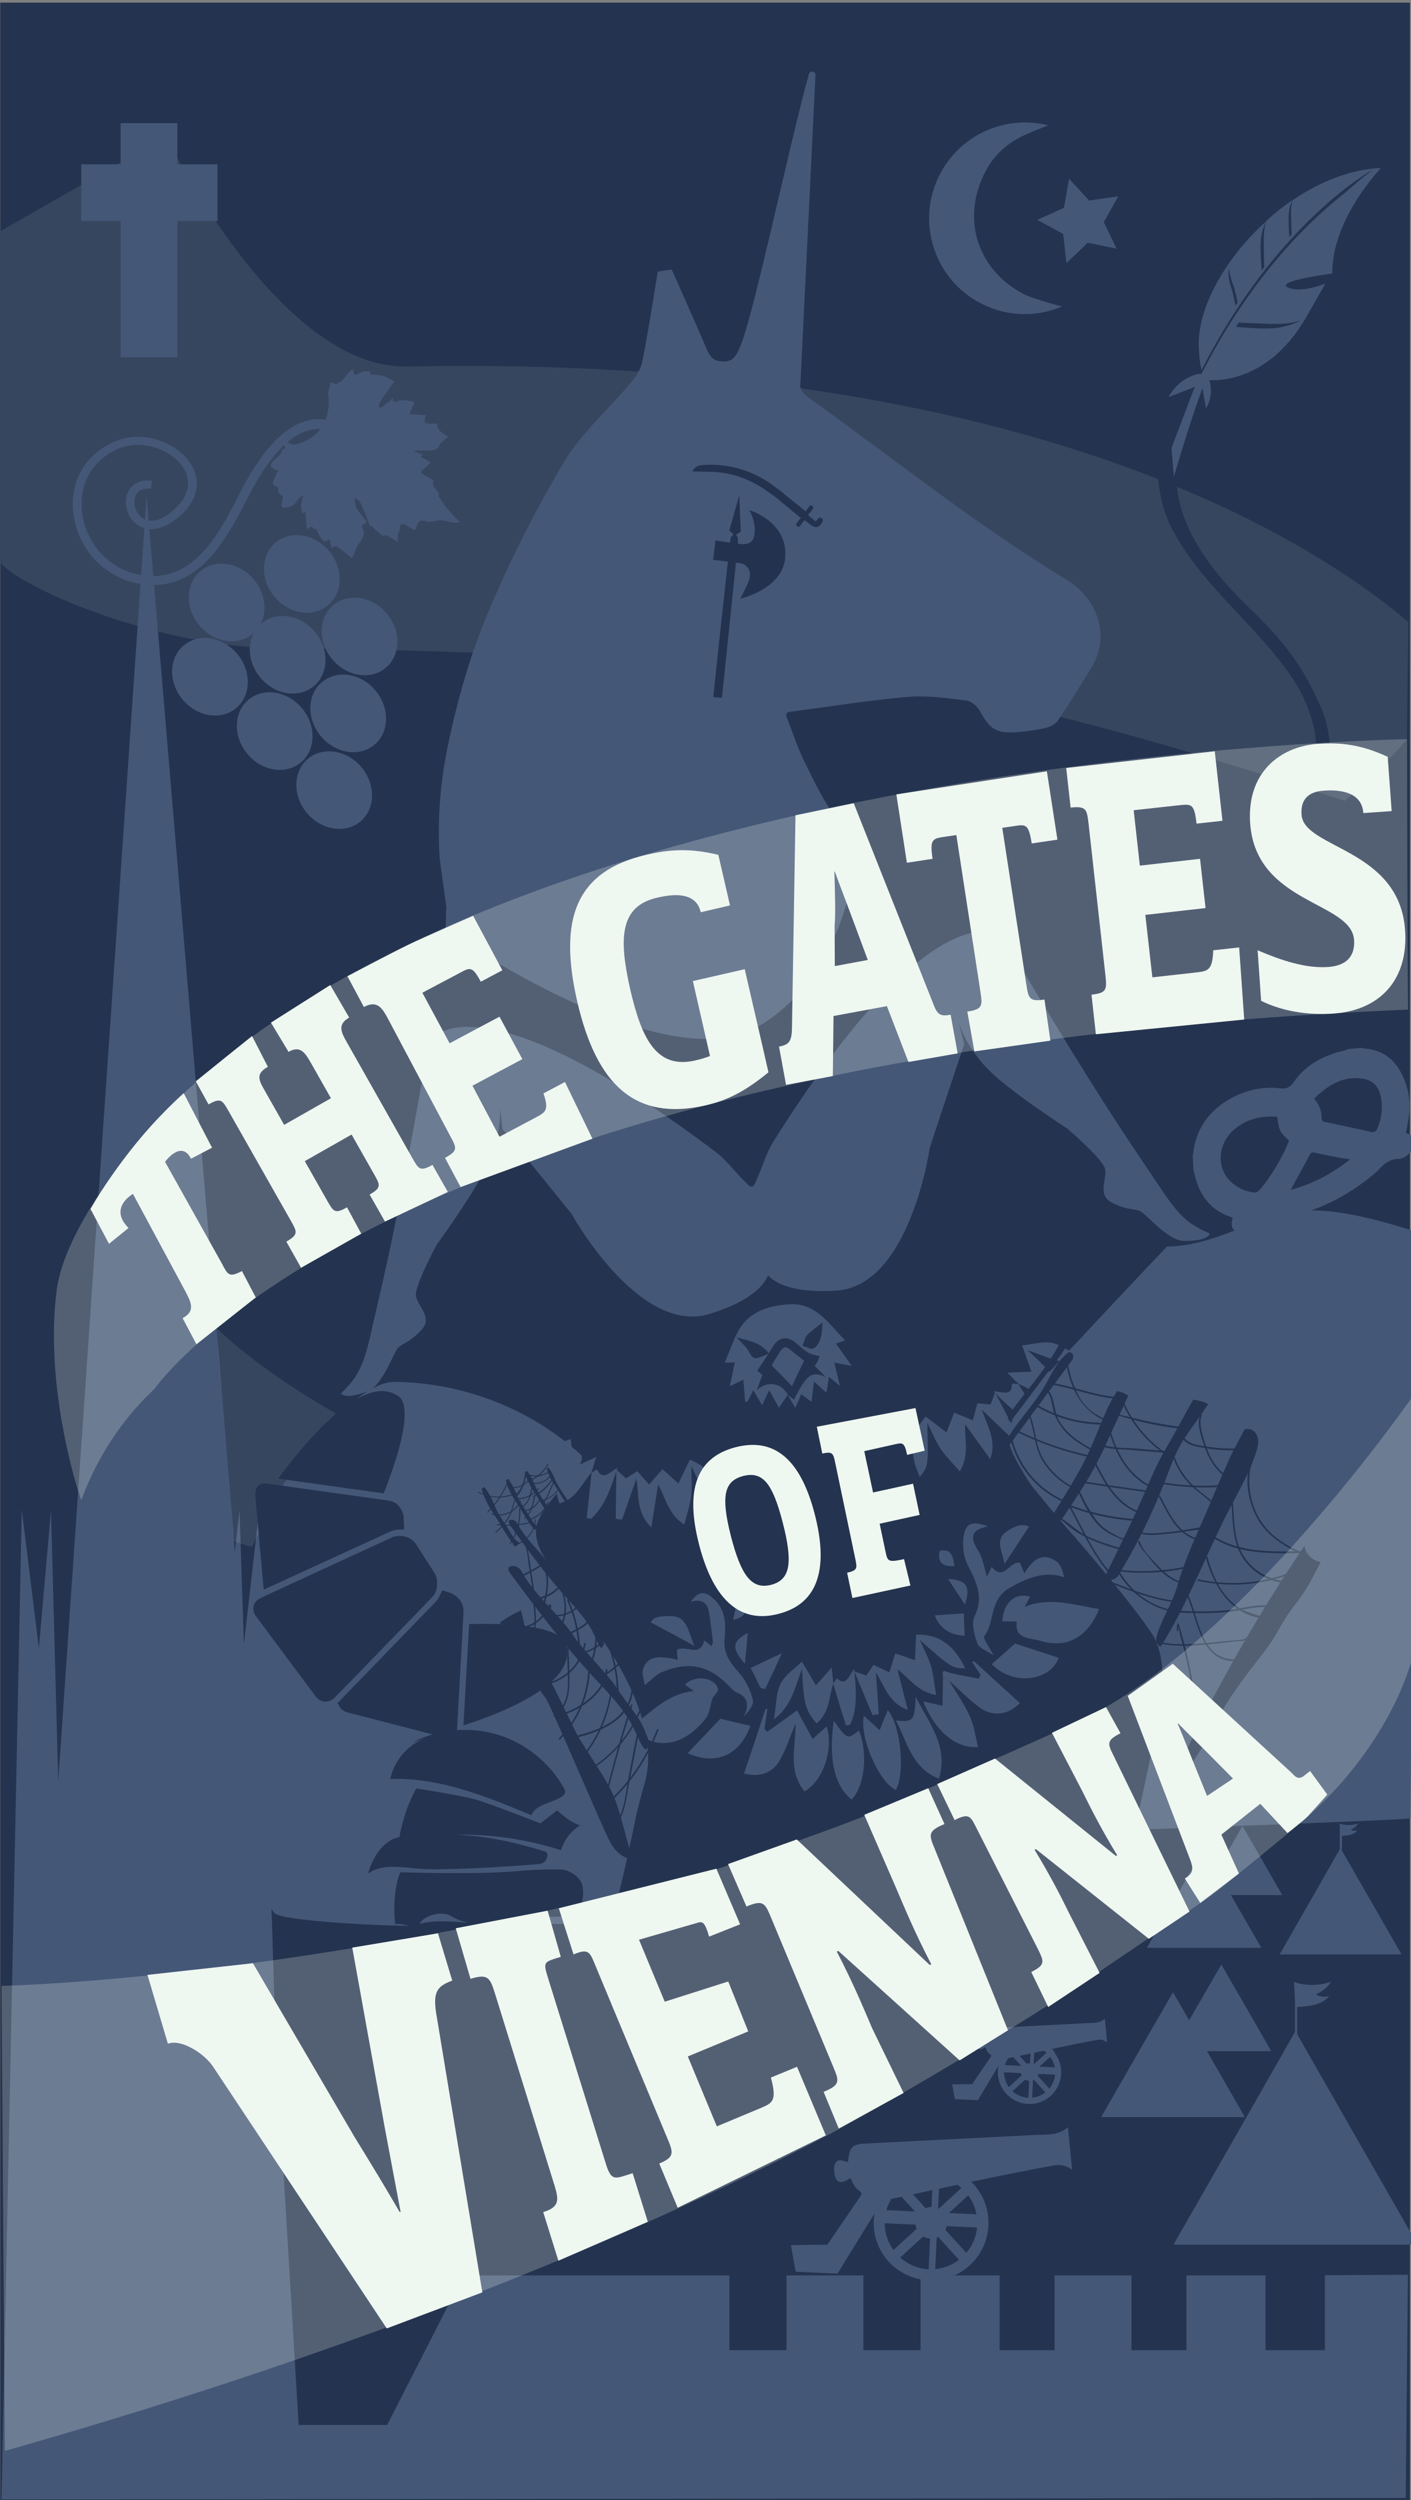 <?xml version="1.0" encoding="utf-8"?>
<!-- Generator: Adobe Illustrator 19.2.1, SVG Export Plug-In . SVG Version: 6.00 Build 0)  -->
<svg version="1.1" id="Layer_1" xmlns="http://www.w3.org/2000/svg" xmlns:xlink="http://www.w3.org/1999/xlink" x="0px" y="0px"
	 viewBox="0 0 642.1 1137.1" style="enable-background:new 0 0 642.1 1137.1;" xml:space="preserve">
<rect x="0" y="0" width="642.1" height="1137.1" fill="#808080" stroke="none"/>
<style type="text/css">
	.st0{fill:#24334F;}
	.st1{opacity:0.1;fill:#EFF7F1;}
	.st2{fill:#445777;}
	.st3{fill-rule:evenodd;clip-rule:evenodd;fill:#445777;}
	.st4{fill:none;stroke:#445777;stroke-miterlimit:10;}
	.st5{opacity:0.23;fill:#EFF7F1;}
	.st6{fill:#EFF7F1;}
	.st7{fill:#23324E;}
</style>
<g>
	<rect x="0.1" y="1.2" class="st0" width="641.5" height="1136.2"/>
	<path class="st1" d="M640.2,336.2l0.7-53.3c-48.7-41.2-181.1-121.7-455.8-116.2C126.8,167.8,75.7,62.7,75.7,62L0.4,105v151.3
		c12.6,13,73.2,37.8,123.9,38.4c97.9,1.3,148.2,3.8,271.2,15c76,6.9,204.4,51,216.5,54.5c0,0,19.1-16.3,30.8-31"/>
	<polyline class="st2" points="66.7,225.5 26.5,810 23.2,686.9 17.7,749.6 9.9,686.6 0.7,1136.8 639.7,1136.1 640.7,1034.6 
		602.9,1034.8 602.9,1068.9 575.9,1068.9 575.9,1034.9 539.9,1034.9 539.9,1068.9 514.9,1068.9 514.9,1034.9 479.9,1034.9 
		479.9,1068.9 454.9,1068.9 454.9,1034.9 452.8,1034.9 420.1,1034.9 418.9,1034.9 418.9,1068.9 392.9,1068.9 392.9,1034.9 
		357.9,1034.9 357.9,1068.9 331.9,1068.9 331.9,1034.9 302.3,1034.9 297.2,1034.9 270.6,1034.9 235.8,1034.9 210.9,1034.9 
		176.2,1102.9 135.9,1102.9 125.4,927.4 123.8,875.6 117.7,688.9 111,747.8 109,686.9 106.8,706 106.3,696.6 66.7,225.5 	"/>
	<path class="st2" d="M342.9,539.5c3.7-7.1,5.4-14.6,9.3-20.7c67.9-107.9,98.8-96.6,103.9-93c0.7,0.5,33.9,58.3,62.9,101
		c14.9,21.9,17.4,28.3,31.5,34.2c0,0-0.2,3.5-11.5,3.4c-6.6,0-14.4-8.9-18.9-12.7c-2.8-2.5-6.4-0.6-14.4-4.9
		c-6.4-3.4-1.9-10.6-2.8-15c-0.8-4.5-17.3-18.6-17.3-18.6S467,501.4,454,490.4c-14.3-12.1-17.8-25.7-17.8-25.7l2.6,10.2
		c0,0-10.6,31.4-15.7,47.2c0,0-8.9,62.7-42.5,64.9c-20.6,1.3-28.4-3.9-31.1-7c-1.5,3.9-6.9,11.5-26.6,17.6
		c-32.2,9.9-62.8-45.5-62.8-45.5c-10.4-13-31.4-38.6-31.4-38.6l-1.2-10.5c0,0,1.6,14-7.4,30.4c-8.2,14.8-21.3,32.6-21.3,32.6
		s-10.4,19.1-9.5,23.5c0.8,4.5,7.5,9.6,2.8,15c-6,6.8-10,6.4-11.8,9.7c-2.8,5.2-7,16.2-13.1,18.6c-10.6,4.1-12,0.9-12,0.9
		c11-10.4,11.2-17.4,17.2-43.1c11.9-50.3,22.4-116.1,22.8-116.8c3.5-5.2,28.3-26.8,130.2,49.9c5.8,4.3,10,10.7,16,16L342.9,539.5z"
		/>
	<path class="st2" d="M203.3,413.9c0.5,2.3-0.1-14.3-0.5,9.1c0,0,98.7,69.2,142,44c44.2-25.7,45.6-85.5,45-86
		c-10.6-10.5-11.4-9.4-23.6-34.3c-3.1-6.3-5.3-13-8.3-20.8c-0.4-0.9,0.2-2,1.2-2.1c19-2.5,36.2-5.3,53.6-6.8
		c8.9-0.8,18.1,0.5,27,1.6c2.3,0.3,5.2,2.7,6.3,4.9c4.2,7.9,7.4,10.2,16.4,9.5c4.5-0.3,9-0.9,13.4-1.9c2.1-0.5,4.6-1.8,5.7-3.5
		c5.3-7.9,10.2-15.9,15.2-24c9.5-15.7,1.3-32.3-11.3-39.9c-41.3-25-78.7-55.2-117.8-83.1c-1.5-1.1-3.2-3.1-3.4-4.8
		c0-0.1,0-0.2,0-0.3l6.9-141.3c0.1-1.8-2.5-2.3-3-0.5c-8.8,31.4-25.8,112.9-31.6,124.7c-1.5,3.1-2.8,6.4-7.9,6
		c-4.8-0.3-5.9-3.1-7.4-6.6c-5.1-11.8-10.3-23.5-15.5-35.2c-3.4,0.4-3.1,0.4-6.4,0.9l0,0.1c-2.2,13.6-4.3,27.3-7,40.8
		c-0.6,3.3-2.7,6.6-4.9,9.3c-10.2,12.2-22.7,23-30.7,36.4c-13.3,22.3-25.1,45.7-35.1,69.7c-8,19.2-13.7,39.6-17.9,59.9
		c-3.5,17-4.7,33.9-3.6,50.8L203.3,413.9z"/>
	<g>
		<g>
			<path class="st3" d="M392.2,997.6l-1.6-1.6c-1.9-1.3-2.6-3.5-3.6-5.4c-2.7,1.9-4.6,2.3-5.9,1.2c-1.4-1.1-2.1-6.1-1-7.9
				c1.6-2.6,3.8-0.8,5.8-0.6c0.6-6.2,1.6-7.7,6.2-8.3l77-3.9c5.7-0.5,11.6,0.8,16.9-3.6c0.6,6.4,1.2,12.4,1.9,19.4
				c-3-2.3-5.8-2.5-8.6-2c-11.5,2.1-23.3,4.5-34.5,6.8l-43.3,9.3l-20.4,33.1l-19-0.9c0,0-1.4-7.8-2.2-12.1l16.6-0.2l15.1-22.1
				L392.2,997.6z"/>
		</g>
		<g>
			
				<ellipse transform="matrix(4.627863e-02 -0.999 0.999 4.627863e-02 -605.806 1387.463)" class="st3" cx="423.7" cy="1011" rx="7.2" ry="7.2"/>
			<path class="st3" d="M397.6,1009.8c-0.7,14.4,10.5,26.6,24.9,27.3c14.4,0.7,26.6-10.5,27.3-24.9c0.7-14.4-10.5-26.6-24.9-27.3
				C410.5,984.2,398.3,995.4,397.6,1009.8z M402.6,1010c0.5-11.6,10.4-20.6,22-20.1c11.6,0.5,20.6,10.4,20.1,22.1
				c-0.5,11.6-10.4,20.6-22.1,20.1C411.1,1031.5,402.1,1021.7,402.6,1010z"/>
			
				<rect x="401" y="1010.7" transform="matrix(4.613395e-02 -0.999 0.999 4.613395e-02 -605.771 1390.043)" class="st3" width="48" height="3"/>
			
				<rect x="420.6" y="985.2" transform="matrix(4.612895e-02 -0.999 0.999 4.612895e-02 -604.005 1385.769)" class="st3" width="6" height="48"/>
			
				<rect x="397.6" y="1008.6" transform="matrix(0.739 -0.674 0.674 0.739 -570.495 549.093)" class="st3" width="51.7" height="4.6"/>
			
				<rect x="421.6" y="985.4" transform="matrix(0.739 -0.674 0.674 0.739 -570.53 549.506)" class="st3" width="4.6" height="51.3"/>
		</g>
	</g>
	<g>
		<g>
			<path class="st3" d="M451.2,935l-0.9-0.9c-1-0.7-1.4-1.9-2-3c-1.5,1-2.5,1.2-3.3,0.7c-0.8-0.6-1.2-3.4-0.6-4.4
				c0.9-1.4,2.1-0.4,3.2-0.4c0.3-3.4,0.9-4.2,3.4-4.6l42.5-2.2c3.1-0.3,6.4,0.4,9.3-2c0.3,3.5,0.7,6.9,1,10.7
				c-1.7-1.3-3.2-1.4-4.7-1.1c-6.4,1.1-12.8,2.5-19.1,3.8l-23.9,5.1L445,955.2l-10.5-0.5c0,0-0.8-4.3-1.2-6.7l9.1-0.1l8.3-12.2
				L451.2,935z"/>
		</g>
		<g>
			
				<ellipse transform="matrix(4.627863e-02 -0.999 0.999 4.627863e-02 -494.548 1366.84)" class="st3" cx="468.5" cy="942.4" rx="4" ry="4"/>
			<path class="st3" d="M454.1,941.8c-0.4,8,5.8,14.7,13.7,15.1c8,0.4,14.7-5.8,15.1-13.7c0.4-8-5.8-14.7-13.7-15.1
				C461.3,927.6,454.5,933.8,454.1,941.8z M456.9,941.9c0.3-6.4,5.7-11.4,12.2-11.1c6.4,0.3,11.4,5.7,11.1,12.2
				c-0.3,6.4-5.7,11.4-12.2,11.1C461.6,953.8,456.6,948.3,456.9,941.9z"/>
			
				<rect x="456" y="942.3" transform="matrix(4.613395e-02 -0.999 0.999 4.613395e-02 -494.497 1368.322)" class="st3" width="26.5" height="1.7"/>
			
				<rect x="466.8" y="928.2" transform="matrix(4.612895e-02 -0.999 0.999 4.612895e-02 -493.522 1365.964)" class="st3" width="3.3" height="26.5"/>
			
				<rect x="454.2" y="941.1" transform="matrix(0.739 -0.674 0.674 0.739 -512.598 561.472)" class="st3" width="28.5" height="2.5"/>
			
				<rect x="467.4" y="928.3" transform="matrix(0.739 -0.674 0.674 0.739 -512.629 561.739)" class="st3" width="2.5" height="28.3"/>
		</g>
	</g>
	<g>
		<path class="st2" d="M465.9,133.8c-21.3-11.2-28.6-34.4-17.5-55.7c7.5-14.3,19.6-17.3,28.6-21.1c-19.1-4.8-39.7,3.9-49.2,22.1
			c-11.2,21.3-2.9,47.7,18.4,58.8c12,6.3,25.6,6.4,37.1,1.5C480,138.6,469,135.4,465.9,133.8z"/>
		<polygon class="st2" points="485.3,119.7 495,110.4 508.1,113.1 502.3,101 508.9,89.3 495.6,91.2 486.5,81.3 484.2,94.5 472,100 
			483.8,106.4 		"/>
	</g>
	<g>
		<polygon class="st2" points="533.8,906.1 550.2,934.5 566.5,962.9 533.8,962.9 501.1,962.9 517.4,934.5 		"/>
		<polygon class="st2" points="555.8,893.5 567.2,913.2 578.5,932.9 555.8,932.9 533.1,932.9 544.4,913.2 		"/>
		<g>
			<g>
				<polygon class="st2" points="589.5,923.8 617.3,972.4 645.1,1020.9 589.5,1020.9 534,1020.9 561.8,972.4 				"/>
				<g>
					<line class="st4" x1="589.8" y1="904.5" x2="589.8" y2="925.3"/>
				</g>
			</g>
			<g>
				<path class="st2" d="M589.6,912.8c5.6-0.2,11.9-0.7,15.3-5c-2,0.6-4.3,0.4-6.1-0.7c2.8-1.2,5.3-3.2,7-5.8
					c-5.5,1.9-11.6,2-17,0.1L589.6,912.8z"/>
			</g>
		</g>
	</g>
	<g>
		<polygon class="st2" points="547.9,840.6 560.9,863.2 574,885.9 547.9,885.9 521.9,885.9 534.9,863.2 		"/>
		<polygon class="st2" points="565.4,830.5 574.5,846.2 583.5,861.9 565.4,861.9 547.3,861.9 556.4,846.2 		"/>
	</g>
	<g>
		<g>
			<polygon class="st2" points="610,840.5 623.9,864.7 637.8,888.9 610,888.9 582.3,888.9 596.2,864.7 			"/>
			<g>
				<line class="st4" x1="610.2" y1="830.9" x2="610.2" y2="841.3"/>
			</g>
		</g>
		<g>
			<path class="st2" d="M610.1,835c2.8-0.1,5.9-0.3,7.6-2.5c-1,0.3-2.1,0.2-3.1-0.3c1.4-0.6,2.7-1.6,3.5-2.9c-2.7,1-5.8,1-8.5,0.1
				L610.1,835z"/>
		</g>
	</g>
	<path class="st0" d="M588.7,358.8c4.7,0.6,13-5.6,14.9-9.4c3.4-6.7,0.7-20.3-2-26.6c-9-21-18.4-32.2-33.7-46.9
		c-14.1-13.6-28.4-31.3-31.8-50.8c-2-11.3,0.7-23.7,7-30.6c6.7-7.2,17.1-8.7,13.8-12.8c-5.1-6.2-17.2-0.7-22.5,6.3
		c-11.3,15-8.5,38.5-0.7,53.2c14.4,27,40.7,44.9,56.5,70.5c5.6,9.1,16.6,36.9-0.6,39L588.7,358.8z"/>
	<g>
		<path class="st2" d="M531.8,180.6c0,0,3-6.9,11.3-9.9c8.3-3,1.3,5,1.3,5L531.8,180.6z"/>
		<path class="st2" d="M548.8,185.7c0,0,3.3-4.6,1.9-11.3c-1.4-6.7-3.7,1-3.7,1L548.8,185.7z"/>
		<path class="st2" d="M543.1,177.5l-10,26.3l1.1,13c0,0,12.2-42,18-51.6c6.8-11.3,19.8-32.5,34.4-49.7c14.4-16.9,30.8-31.1,38-36.4
			C624.7,79.1,577.8,104.5,543.1,177.5z"/>
		<path class="st2" d="M606.3,124.4c-0.3-15,8.5-32.9,22.1-48c-13.8,0.6-27.7,6.2-40.1,14.6c-1,2.6-0.8,6.9-0.8,6.9
			c0,1.6,0.3,8.7,0.3,8.7l-1.1,1.2c0,0-0.5-7.3-0.2-10.9c0.2-2.5,1.1-4.9,1.7-5.9c-4.2,2.8-8.2,6-11.9,9.4c-1.4,3.6-1.2,9.8-1.2,9.8
			c0,2.2,0.2,11.3,0.2,11.3l-1.1,1.6c0,0-0.9-9.2-0.4-14.2c0.3-3.6,1.7-7,2.4-8.3c-18.3,16.6-31,38.6-30.7,56.6
			c0.1,4.2,0.5,7.8,1.3,11.1c34.2-67.4,78-91.2,78-91.2c-7.3,5.4-23.6,19.5-38,36.5c-9.1,10.7-17.5,22.8-24.1,33.1
			c2.6,0.1,12.3,0.5,14.9,0.6c0,0,9.2,0.5,14-1.6c-0.2,0.5-6,3.2-12.3,3.6c-5.9,0.4-15.3-0.5-17.8-0.7c-3.7,5.8-6.8,10.9-9.2,14.8
			c-1.2,2-2.6,5.3-4.2,9.3c1.4,0.2,27.5,4,46.3-28.4c4.1-7.2,6.9-12,8.7-15.3c0,0-11.2,4.6-17.1,1.7
			C580,127.8,606.3,124.4,606.3,124.4z M562.2,139.1c0,0-0.9-5.4-2.1-8.9c-1.2-3.3-1.2-6.9-0.8-8.4c0,2.9,1.9,7.9,1.9,7.9
			c0.7,1.5,2,7.9,2,7.9L562.2,139.1z"/>
	</g>
	<path class="st5" d="M640.4,459.2c-465,19.6-570.2,172.6-570.2,172.6c-24.4,22.6-32.8,50-33.2,50.4c-0.6-0.6-17.1-50.2-11.2-95.5
		c3.5-27,33.5-66.9,59.5-91c165.6-153.7,555-159.5,555-159.5s0.2,123,0.5,123"/>
	<g>
		<rect x="54.9" y="56" class="st2" width="25.8" height="106.5"/>
		
			<rect x="55.1" y="56.7" transform="matrix(2.206128e-11 1 -1 2.206128e-11 155.668 19.622)" class="st2" width="25.8" height="62"/>
	</g>
	<g>
		
			<ellipse transform="matrix(0.767 -0.641 0.641 0.767 -195.093 181.185)" class="st2" cx="152.2" cy="359.5" rx="16.2" ry="18.6"/>
		
			<ellipse transform="matrix(0.767 -0.641 0.641 0.767 -171.256 177.164)" class="st2" cx="158.6" cy="324.6" rx="16.2" ry="18.6"/>
		
			<ellipse transform="matrix(0.767 -0.641 0.641 0.767 -147.585 172.283)" class="st2" cx="163.7" cy="289.6" rx="16.2" ry="18.6"/>
		
			<ellipse transform="matrix(0.767 -0.641 0.641 0.767 -160.538 153.282)" class="st2" cx="131" cy="297.9" rx="16.2" ry="18.6"/>
		
			<ellipse transform="matrix(0.767 -0.641 0.641 0.767 -175.144 132.914)" class="st2" cx="95.6" cy="307.9" rx="16.2" ry="18.6"/>
		
			<ellipse transform="matrix(0.767 -0.641 0.641 0.767 -184.152 157.588)" class="st2" cx="125.1" cy="332.6" rx="16.2" ry="18.6"/>
		
			<ellipse transform="matrix(0.767 -0.641 0.641 0.767 -135.415 148.844)" class="st2" cx="137.4" cy="261.1" rx="16.2" ry="18.6"/>
		
			<ellipse transform="matrix(0.767 -0.641 0.641 0.767 -151.72 129.947)" class="st2" cx="103.2" cy="274.1" rx="16.2" ry="18.6"/>
		<g>
			<g>
				<path class="st2" d="M125.7,208.4L125.7,208.4c-0.2,0.2-0.4,0.4-0.6,0.5c-2.6,2.5-2.5,3.5,0.6,5c0,0,0.1-0.1,0.2-0.1l1.2,0.5
					c-0.3-0.1-0.7,0-0.8,0.1c-0.7,1.4-1.3,2.8-1.9,4.2c-0.4,1.2-0.2,2.2,1.2,2.6c0.8,0.3,1.1,0.7,0.9,1.7c-0.1,0.5,0.2,1.1,0.6,1.5
					c0.5,0.5,1.1,0.9,1.7,1.3l0-0.1c-0.2,1.1-0.3,2.2-0.6,3.3c-0.3,1.3,0.3,2.2,1.5,2c1.8-0.3,3.7-0.6,4.9-2.3
					c0.5-0.8,1.1-1.5,1.7-2.1c0.5-0.5,1.1-0.8,1.7-1.2c-0.8,2.8-1.6,5.3-0.3,8.1c0.5-0.2,0.8-0.4,1.3-0.6c0.2,2.7,0.4,5.2,0.6,7.9
					c1.3-0.7,2.3-2.1,3.2,0c0.4,0,0.8-0.1,1.1-0.1c0.6,1.3,1,2.6,1.9,3.6c1.8,2.3,1,2.5,3.8,1.3c0.1,0,0.2,0,0.5,0.1
					c0.2,1.1,0.5,2.3,0.8,3.5c1.1-0.4,1.9-0.9,2.3-0.6c1.9,1.3,3.6,2.7,5.4,4.1c0.5,0.4,1,0.9,1.6,1.4c0.3-0.7,0.5-1.2,0.7-1.7
					c0.8-1.7,1.3-3.7,2.5-5.1c1.8-2.2,2.9-4.2,1.5-7c-0.2-0.5-0.4-1.3,0.6-1.7c1.4-0.5,1.5-1.3,0.5-2.4c-1-1.1-1.9-2.3-2.8-3.5
					c-0.4-0.7-0.8-1.3-1.2-2c-0.1-0.3-0.1-0.7-0.2-1c-0.2-0.9-0.4-1.8-0.6-3.1c1.8,0.5,2.5,1.4,3,2.6c0.7,1.6,1.4,3.1,2.1,4.7l0-0.1
					c0.5,1.5,1,2.9,1.6,4.4c0.2,0.5,0.7,1.4,0.8,1.3c1.1-0.4,1.1,0.6,1.5,1.1c0.2,0.2,0.4,0.4,0.7,0.6l0-0.1c1,0.9,2.1,1.8,3.2,2.6
					c0.2,0.1,0.6,0.1,0.8,0c0.4,0,0.8-0.2,1.1-0.1c1.7,0.9,3.4,1.9,5.3,3.1c-0.9-2.2-0.1-4,0.7-5.9c0.1-0.2,0-0.4,0-0.5
					c-0.1-1.5,0.5-2.2,1.9-1.7c1.2,0.4,2.4,1.1,3.4,1.9c1.4,1,1.9,0.9,2.2-0.8c0.5-2.4,2-3.3,4.2-2.6c1.6,0.5,3.1,0.4,4.7-0.1
					c0.9-0.3,2-0.3,3-0.2c1.7,0.2,3.5,0.8,5.2,1c0.8,0.1,1.7-0.1,2.7-0.2c-1.3-1.3-2.3-2.3-3.3-3.4c-0.9-1-1.8-2-2.7-3
					c-1.3-1.8-2.5-3.7-3.8-5.5c0.4-0.9,0.2-1.5-0.5-2.2c-1.2-1.3-2.7-2.6-1.7-4.8c-0.2-0.2-0.5-0.4-0.7-0.5c-1.3-0.8-2.7-1.5-4-2.3
					c-1.3-0.9-1.2-1.4,0-2.3c0.8-0.6,1.6-1.4,2.3-2.1c0.4-0.4,0.8-0.7,1.2-1.1c-1.7-0.9-3.1-1.7-4.5-2.5c0.3-0.6,0.5-1,0.7-1.2
					c-1.2-0.4-2.3-0.7-3.5-1.1c0-0.2,0-0.4,0.1-0.6c1.2,0,2.5,0,3.7,0c2.2,0.1,4.4,0.2,6.4-0.9c0.3-0.2,0.5-0.5,0.7-0.9
					c0.2-0.4,0.2-1,0.6-1.3c1.1-1.1,2.3-2.1,3.6-3.2c-0.5-0.4-0.9-0.7-1.3-0.9c-1.7-1.2-3.9-2.1-3.6-4.8c0-0.1-0.1-0.1-0.3-0.3
					c-1,0.1-2.1,0.1-3.2,0.2c-0.8-0.2-1.9-0.3-2.2-0.8c-0.3-0.6,0.1-1.6,0.2-2.4c0-0.3,0.2-0.6,0.3-0.8c-2.4-0.1-4.7-0.3-7.5-0.4
					c0.8-1.8,1.4-3.1,1.9-4.4c0.3-0.6,0.5-1.2-0.4-1.4c-2.3-0.3-4.6-1.1-7-0.1c-1,0.4-2.1,0.4-2-1.6c-0.8,0.8-1.2,1.3-1.7,1.8
					c-0.4,0.2-0.9,0.4-1.2,0.7c-0.7,0.5-1.2,1.2-1.9,1.7c-0.3,0.2-0.8,0.3-1.2,0.4c-0.1-0.5-0.5-1-0.4-1.3c0.3-0.8,0.7-1.6,1.2-2.4
					c1.9-2.8,3.8-5.5,5.9-8.3c-2-1-3.6-2.1-5.4-2.6c-1.8-0.5-3.8-0.4-5.7-0.6c0.1-0.4,0.1-0.8,0.2-1.2c-0.3-0.1-0.6-0.2-0.8-0.2
					c-1.9-0.3-3.7,0.4-5.3,1.3c-1,0.5-1.3,0.1-1.5-0.7c-0.1-0.5-0.3-1-0.5-1.7c-1,1-1.9,1.7-2.6,2.6c-0.7,0.8-1.3,1.9-2.1,2.6
					c-0.8,0.7-1.8,1-3,1.7c-0.5-0.2-1.4-0.6-2.3-1c0,0.8-1.1,4.2-1.2,4.8c2.8,21.2-15.4,23.7-15.4,23.7c-2.2-0.2-4-1.7-5.7-3.3
					c-0.7,0.6-1.6,2,1.3,4c0.2,0.2,0.2,0.7,0.3,1.1c-0.4,0.2-1.2,0.3-1.3,0.6C128,206.4,126.8,207.3,125.7,208.4
					c-0.2,0.2-0.4,0.4-0.6,0.5c-2.6,2.5-2.5,3.5,0.6,5c0,0,0.1-0.1,0.2-0.1"/>
				<path class="st2" d="M128.4,204.7c0.1-0.3,0.8-0.4,1.3-0.6l0,0"/>
				<path class="st2" d="M183.6,206.2c-2.3-0.1-4.5-0.2-6.8-0.2c-0.6,0-1.3-0.1-2.1-0.2c0.9-1.8,2.4-1.6,3.5-1.5
					c2,0.2,4,0.8,6.3,1.3C184,205.9,183.7,206.1,183.6,206.2L183.6,206.2z"/>
			</g>
			<path class="st2" d="M150.8,196c-15.7-5.3-29,12.8-37.4,29.1l-1,1.9c-9.8,19-23.3,45.1-52,37.8c-14.4-3.7-25.2-16.2-27-31.3
				c-1.7-14.2,5-26.3,17.9-32.3c12.9-6.1,28.1-0.3,34.6,8.5c5.9,7.9,4.6,17.1-3.5,24.5c-3.3,3-11.7,9.5-19.4,4.8
				c-4.7-2.9-7-9.4-5.1-14.5c1.6-4.3,5.8-6.5,11.2-5.9l-0.4,3.7c-3.7-0.4-6.1,0.8-7.1,3.4c-1.3,3.5,0.3,8.1,3.5,10.1
				c3.7,2.3,8.9,0.8,14.5-4.4c6.7-6.1,7.8-13.3,3.1-19.7c-5.7-7.6-18.9-12.3-29.6-7.3c-11.4,5.3-17.2,16-15.8,28.5
				c1.3,11.2,9.3,24.2,24,28c25.6,6.5,37.8-17,47.5-35.9l1-2c5.2-10,10.6-17.8,16-23.1c8.2-8,16.9-11.1,25.3-8.2L150.8,196z"/>
		</g>
	</g>
	<path class="st6" d="M187.7,526.8c2.8,4.9,3.5,6.2,9.1,3l7,12.3l-28.6,13.5l-7-12.3c5.5-3.1,4.8-4.4,2-9.3l-10.2-18l-21.3,12.1
		l10.2,18c2.8,4.9,3.5,6.2,9,3l6.5,12l-27.4,15.5l-6.7-11.9c5.6-3.2,4.9-4.4,2.1-9.4l-28.4-50c-2.8-4.9-3.5-6.2-9.1-3l-5.8-10.5
		l25.6-20.6l7.2,14c-5.5,3.1-4.3,5.8-1.5,10.7l8.9,15.7l21.3-12.1l-8.9-15.7c-2.8-4.9-4.9-8.5-10.4-5.4l-8-13.3l27-17.1l8.6,14.8
		c-5.6,3.2-3.6,6.8-0.8,11.7L187.7,526.8z"/>
	<path class="st6" d="M209.6,539.9l-7.1-13.3c6-3.2,5.3-4.5,2.5-9.7l-28.3-53.3c-2.8-5.3-5.1-8.8-11.1-5.6l-7.5-14
		c0,0,20.3-10.7,27.9-14.4c7.1-3.4,29.3-13.1,29.3-13.1l13.3,24.8l-9.8,5.2c-3.8-7.1-4.9-6.5-9.2-4.2l-17.4,9.2l12.4,23l22.7-12.1
		l10.4,19.3l-22.7,12.1l12.3,23.2l16.4-8.7c4.5-2.4,6.3-3.3,3.6-11l9.8-5.2l12.5,25.8L209.6,539.9z"/>
	<path class="st6" d="M86.9,527c-4.4-8.8-11.8,1.4-11.8,1.4l26,46.5c2.6,5,3.2,6.2,9,3.2l6.3,12l-27,21.3l-6.3-11.9
		c5.9-3.1,3.9-7.1,1.3-12.1l-23.9-44.4c0,0-11.3,6.3-2,15.5l-8.9,7.2l-8.4-15.8c0,0,6.5-12,18.9-27.6c11.7-14.8,23.5-25.1,23.5-25.1
		L96.5,522L86.9,527z"/>
	<path class="st6" d="M286.8,450c5.3,23,12.2,36.3,29.6,32.3c2.4-0.5,4.5-1.2,6.7-2l-7.8-34.1l23.6-5.4l9,39l1.8,7.9
		c-10.7,8.8-18.9,12.8-28.5,15c-32.1,7.4-49.7-9.2-58.5-47.1c-8.7-37.9-0.6-59.5,31.7-66.9c9.7-2.2,19.1-3.2,32.5,0.1l5.3,23
		l-13.3,3.1c-1.9-8.2-10.1-8.9-19.5-6.7C281.8,412,281.6,427,286.8,450z"/>
	<path class="st6" d="M469.5,383.6c-1.4-8.9-2.7-8.7-7.9-7.9l-5.5,0.8l10.9,70.9c1,6.6,1.3,8.3,8.3,7.2l2.7,18.7l-34.6,4.9
		l-3.2-18.1c7.2-1.1,6.9-2.8,5.9-9.4l-10.9-70.9l-5.5,0.8c-5.2,0.8-6.7,1-5.3,10l-11.7,1.8l-4.8-31.1l68.5-10.5l4.8,31.1
		L469.5,383.6z"/>
	<path class="st6" d="M425.2,457.8c1.7,4.2,3.6,4.4,7.4,3.7l3.2,17.6l-22.4,3.9l-9.8-25.4l-24.3,4.5l-0.3,27.3l-21.3,4l-3.2-17.4
		c4.2-0.8,5.8-1.9,5.9-8.3l1.6-96.9l26.5-5.5L425.2,457.8z M387.8,417.5c-2.6-7.1-5.4-14.1-7.9-21.1l-0.2,0
		c0.3,11.2,0.6,18.9,0.1,24.7l0.1,18.3l15-2.8L387.8,417.5z"/>
	<path class="st6" d="M498.7,470.4l-2-18c7.2-0.8,7-2.5,6.3-9.2l-7.6-68.3c-0.8-6.7-0.9-8.4-8.2-7.6l-2-18l67.6-7.6l3.5,31.6
		l-11.8,1.3c-1-9.1-2.3-8.9-7.6-8.4l-21,2.3l2.8,25.2l27.4-3.1l2.5,22.4l-27.4,3.1l3.2,28.4l19.8-2.2c5.4-0.6,7.6-0.9,7.9-10.1
		l11.8-1.3l2.3,32.8L498.7,470.4z"/>
	<path class="st6" d="M592.3,370.6c1.1,15.4,44.4,15.2,47.1,52.3c1.6,22.2-10.9,36.6-32.7,38.1c-10.3,0.7-22.2-0.6-32.8-5.8l-1.6-23
		c11,4.7,21.9,8.3,32.1,7.6c8.6-0.6,12.3-5.2,11.8-12.3c-1.2-17.6-44.6-16.2-47.3-53c-1.6-23,13.4-34.9,30.8-36.2
		c10.5-0.7,19.6,0.3,31.8,5.9l1.8,24.7l-12.9,0.9c-0.6-9.1-9.6-10.8-17.9-10.2C594.6,360.1,591.8,364.4,592.3,370.6z"/>
	<g>
		<g>
			<path class="st7" d="M364.7,235.3c0,0-2.1,2.3-2.4,3.1c-0.2,0.5,0.9,1.5,1.4,1.2c0.6-0.5,2.4-3.1,2.4-3.1s3.3,2.9,4.8,3.2
				c2.3,0.4,3.5-2.7,3.5-2.7c0.2-0.7-0.1-1-0.4-1.3c-0.3-0.2-0.7-0.4-1.2-0.2c-0.5,0.2-1.6,1.7-1.6,1.7l-3.5-3c0,0,2.1-2.3,2.4-3.1
				c0.2-0.5-0.9-1.5-1.4-1.2c-0.6,0.5-2.4,3.1-2.4,3.1l-9-7.2c-2-1.8-4.2-3.3-6.4-4.9c-9.3-6.7-19.7-9.3-29.6-8.9
				c-1,0-2.7,0-3.9,0.6c-0.7,0.4-1.5,1.3-1.5,1.3l6.3,0.2c9.2-0.1,18.7,2.9,27.2,9c2.2,1.6,4.4,3.1,6.4,4.9L364.7,235.3z"/>
		</g>
		<g>
			<path class="st7" d="M366.4,233.1l-9-7.2c-2-1.8-4.2-3.3-6.4-4.9c-9.3-6.7-19.7-9.3-29.6-8.9c-1,0-2.7,0-3.9,0.6
				c-0.7,0.4-1.5,1.3-1.5,1.3l6.3,0.2c9.2-0.1,18.7,2.9,27.2,9c2.2,1.6,4.4,3.1,6.4,4.9l8.7,7.2"/>
			<path class="st7" d="M315,214.4l0.6-0.8c0.1-0.1,0.8-1.1,1.6-1.5c1.2-0.6,2.7-0.6,3.8-0.7c0.1,0,0.2,0,0.4,0
				c10.8-0.4,21.1,2.7,29.9,9l0.9,0.7c2,1.4,3.8,2.7,5.5,4.3l9,7.2l-0.6,0.8l-9-7.2c-1.7-1.5-3.5-2.8-5.5-4.2l-0.9-0.7
				c-8.6-6.2-18.7-9.2-29.2-8.8c-0.1,0-0.2,0-0.4,0c-1,0-2.4,0.1-3.4,0.5c-0.2,0.1-0.4,0.2-0.6,0.4l5.2,0.1
				c9.6-0.1,19.1,3.1,27.5,9.1c0.3,0.3,0.7,0.5,1,0.7c1.9,1.4,3.7,2.7,5.4,4.2l8.7,7.2l-0.6,0.8l-8.7-7.2c-1.7-1.5-3.4-2.8-5.3-4.1
				c-0.3-0.2-0.7-0.5-1-0.7c-8.2-5.9-17.5-9-26.9-8.9L315,214.4z"/>
		</g>
	</g>
	<g>
		<path class="st7" d="M357.3,253.8c-1.2,14.1-20.4,18.5-20.4,18.5s3.4-6.4,4-8.6c1.1-3.7-0.5-5.6-1.6-6.5c-1-0.9-2.2-1-2.2-1
			c-3.2-0.5-12.6-1.6-12.6-1.6l1.1-8.8c0,0,9.4,1.6,12.6,1.7c1.7,0,4.5-0.4,5.1-4.2c1-5.7-2.3-11.3-2.3-11.3
			S358.8,237.2,357.3,253.8z"/>
		<path class="st7" d="M328.5,317.4c0.1-0.1,7.3-70.4,7.3-70.4l0-2.4l-0.9-1.4l2.2-1.4l-0.7-16.6l-0.1,0.4l-4.4,15.7l1.9,1.8
			l-1.2,1.2l-0.4,2.3c0,0-7.7,70.3-7.6,70.4L328.5,317.4z"/>
	</g>
	<path class="st2" d="M639.8,515.4c0.6-3.6,1.4-7,1.6-10.5c0.3-6.9-1.4-13.3-4.9-18.9c-3.8-5.9-9.2-8.7-15.6-9.1
		c-0.5,0-1-0.4-1.5-0.3c-1.9,0.2-3.8,0.3-5.7,0.5c-1.8,0.8-3.7,1.1-5.5,1.6c-7.6,2.4-14.6,6.3-19.5,13.5c-1.7,2.5-3.5,3.1-6,2.8
		c-0.2,0-0.4,0-0.6-0.1c-8.8-0.8-17,1.3-24.7,6.3c-8,5.3-13.2,12.8-14.4,23.2c-0.1,0.7-0.3,1.5-0.2,2.2c0.1,1.7,0.2,3.5,0.3,5.2
		c0,0.6,0.2,1.2,0.4,1.8c2.1,9.9,7.3,16.6,16,19.7c0.5,0.2,1,0.3,1.4,0.5c-0.1,0.8-0.3,1.5-0.4,2.3c-0.2,3,1.5,4.2,3.8,5.2
		c0.8-0.1,1.7-0.1,2.5-0.2c3.1-0.9,5.8-3,8.2-5.5c0.5-0.5,1.3-0.5,2-0.6c18.4-2.1,34.9-9.4,49.6-22.2c0,0,0.1-0.1,0.1-0.1
		c2.8-3.1,5.6-5.7,9.9-5.6c1.6,0,3.4-1.3,4.8-2.5c2-1.6,2.4-4.4,1.6-6.8C642.4,516.2,641.1,515.6,639.8,515.4z M587.3,541.2
		c0.5-0.8,0.7-1.2,0.9-1.6c2.6-4.7,5.2-9.4,7.7-14.2c0.6-1.1,1-1.4,2.2-1.2c4.5,1,9,1.9,13.6,2.7c0.7,0.1,1.5,0.2,2.7,0.4
		C605.9,534,597.2,538.5,587.3,541.2z M598,499.7c6.6-6.5,13.8-10.7,22.7-9c4,0.7,6.7,3.5,7.6,7.9c1.1,5.1,0.5,10.1-1.6,14.8
		c-0.5,1.1-1.1,1.5-2.2,1.5l-22.2-4.8c-0.4-0.1-0.9-0.9-0.9-1.3C601.5,505.3,600.4,502.3,598,499.7z M572.8,541.6
		c-0.4,0.5-1.3,0.8-1.9,0.8c-3.5-0.4-6.7-1.6-9.6-3.9c-6.2-4.7-7.6-13.3-3.4-20.4c0.6-0.9,1.2-1.8,1.9-2.6
		c6.1-6.4,13.5-8.1,21.4-7.6c1,6.6,1,6.6,5.4,10.9C583.9,526,577.7,536.4,572.8,541.6z"/>
	<g>
		<path class="st2" d="M334.7,608c4.6-11,14-14.2,24.8-14.8c12.1-0.6,17.6,9,25.1,16.4c-1.3,0.4-2.4,0.9-4.2,1.5
			c2.3,3.2,4.4,6.2,7.2,10.1c-3.1-0.6-5.1-0.9-7.9-1.5c0.8,3.3,1.5,6.3,2.5,10.6c-2.3-1.9-3.5-2.9-5-4.1c-0.3,2.4-0.7,4.6-1.1,7.2
			c-2.1-1.8-3.7-3.2-5.7-5.1c-0.4,3.3-0.7,6-1.1,9.3c-1.9-1.5-3.2-2.4-4.7-3.5c-0.7,1.7-1.4,3.3-2.7,6.2c-1.5-2.6-2.5-4.3-3.5-6
			c0.9,0.8,1.9,1.5,2.9,2.3c5.9-11.7,8-13.1,14.5-10.3c-1.7-1.7-3.3-3.3-5.1-5.1c0.1-0.1,0.7-0.8,1.1-1.5c0.5-0.9,0.8-1.9,1.2-2.9
			c-5.1-1.1-5.1-1.1-10.8-6c-4.1-3.5-8.1-2.6-10.8,2.1c-1.9,3.4-4.3,6.6-6.8,10.5c0.4,0.3,1.9,1.6,2.3,2c-1,2.8-1.8,4.8-2.5,6.8
			c4.9-4.3,11.2-3.4,14.1,2.2c-1.2,1.7-2.4,3.5-4,5.9c-1.5-2.8-2.9-5.1-4.5-8c-1,2.2-1.9,4.1-3.2,6.8c-1.5-2.5-2.7-4.6-4-6.8
			c-0.9,1.7-1.8,3.5-2.7,5.3c-0.3-0.1-0.6-0.1-1-0.2c-0.3-3.1-0.5-6.3-0.8-9.9c-2.1,1-3.8,1.8-6.2,3c0.8-3.8,1.5-7.1,2.3-10.9
			c-1.7,0.1-3,0.2-4.6,0.2c1.7-4.2,3.3-8.1,4.9-12.1c1.7,1.8,3.4,3.5,5,5.4c1.3,1.5,2.1,4.2,3.6,4.6c1.7,0.4,3.9-1.1,6.7-2.1
			C345.5,609.8,339.7,609.9,334.7,608z M374.4,601.4c-2.3,1.9-4.9,3.6-7,5.7c-1.2,1.3-1.5,3.3-2.2,5c1.7,0.5,3.7,1.7,4.9,1.2
			c1.5-0.6,2.7-2.6,3.2-4.3C374.1,606.8,374,604.3,374.4,601.4z"/>
		<path class="st2" d="M360.4,630.4c-2.8-2.9-6.1-6.3-9.2-9.4c0.4-0.7,1.2-2.2,2.2-3.7c1.1-1.7,2.3-4.3,3.7-4.5
			c1.5-0.2,3.4,1.9,5,3.1c1.3,0.9,2.5,2,3.8,3L360.4,630.4z"/>
	</g>
	<g>
		<path class="st2" d="M366.1,814.8c-7.9-9.8-3.8-20.8-4.1-30.8c-2.3,5.4-4.2,11.4-7.2,16.7c-3.4,5.9-9.3,7.7-16.2,5.9
			c3.3-9.8,6.6-19.6,9.8-29.4c0.3,0.1,0.5,0.1,0.8,0.2c-0.4,2.9-0.9,5.9-1.3,8.8c0.4,0.5,0.8,1,1.2,1.5c4.4-3.2,8.7-6.3,13.6-9.8
			c2,3.7,4.4,8,7.1,13c2.5-2.3,4.5-4,6.4-5.7C379.4,795.4,374.7,809.8,366.1,814.8z"/>
		<path class="st2" d="M308,750.4c4.3-2.5,10.5,3.8,12.5-4.3c1.1,0.8,2.1,1.6,3.3,2.6c0.3-1,0.7-1.6,0.6-2.1c-0.5-4.3-1-8.7-1.7-13
			c-0.8-5-3.7-6.6-8.5-5c3.7-5.1,6.6-5.2,10.8-1.2c5.5,5.2,5.3,12,4.7,18.5c-0.5,6.5,2.8,10.5,6.7,15c3,3.3,5.1,7.9,6.2,12.2
			c0.6,2.2-1.9,5.3-4.1,7.6c2.5-5.3,2-9-3.8-11.2c-1-0.4-1.8-1.6-2.7-2.4c-9.1-9.7-18.6-11.8-31-6.5c-2.4,1-4.3,3.2-7.6,5.8
			c-0.3-2.4-1.5-5.3-0.7-7.5c1.9-5.3,6.4-6.3,15.7-4C308.2,753.1,308.1,751.7,308,750.4z"/>
		<path class="st2" d="M449.6,694.2c-7.6,1.6-8.5,4.7-4.4,11.2c2,3.1,2.5,7.1,3.9,11.6c0.9-1.8,1.6-3.1,2.2-4.4
			c5.4,6.8,8-2.5,12.8-1.9c0.4,1,1,2.4,2.1,4.9c3.7-6.5,8.4-9.8,14.6-5.4c2,1.4,2.8,4.5,3.5,7.2c-8.7-3.2-17.2,0.4-24.9,4.8
			c-9.3,5.3-6.5,15.4-11.5,22c-0.7,0.9,2.2,4.6,4.2,8.7c-3.1-2.2-6.6-3.3-7.3-5.4c-1.4-3.9-2.9-9.2-1.3-12.4c4.3-8.8,0.8-15.6-3-23
			c-1.7-3.4-2.5-7.8-2.2-11.6C439,692.7,441.9,691.4,449.6,694.2z"/>
		<path class="st2" d="M397.1,780.1c-2.6-6.2-5.2-12.4-8.3-19.9c2.6,0.9,3.8,1.3,5.4,1.9c1-1.5,2.1-3.1,3.3-4.9
			c2.3,1.1,4.4,2.1,7.2,3.4c1-3.2,1.8-5.8,2.7-8.6c2.5,0.8,5.3,1.8,9,3.1c0.2-4.6,0.3-8.4,0.5-11.6c11.1-0.5,17.9,5.8,22.3,15.3
			c-6.2-0.2-6.2-0.2-20.6-12.9c1.9,4.4,3.9,8,5.1,11.9c1.1,3.9,1.4,8,2.3,13.1c-8.4-1.4-12-7.4-17.6-11.7c1.6,6.2,3.1,12.3,4.7,18.5
			c-8.5-3-10.5-10.7-14.5-17c0.5,6.6,0.9,12.8,1.3,19.1C398.9,779.7,398,779.9,397.1,780.1z"/>
		<path class="st2" d="M462.7,737.5c-2.4,0-4.5-0.1-6.6-0.1c0.6-8.7,5.8-13.2,12.7-11.2c-0.9,1.6-1.7,3.1-2.5,4.6
			c11.7-4.7,22.7-0.7,33.9,1c-5.3,12.9-14.7,18.2-27,14.4C468.9,744.9,461.6,745.7,462.7,737.5z"/>
		<path class="st2" d="M286.7,785.9c9-6.5,16.5-15.5,29-16.8c-1.3-0.9-2.6-1.9-4-2.9c4.2-4.5,13.3-3.5,15,1.7
			c0.5,1.4-2.1,3.7-2.4,4.3c-1.3,4-1.4,7.2-3,9.2C310.8,794.8,297.9,796.4,286.7,785.9z"/>
		<path class="st2" d="M404,777.8c5.9,6.9,8,28.4,3.7,36.3c-7.7-3.5-16.7-24-14.6-33.7c2.2,2,4.3,3.8,7.2,6.5
			C401.7,783.5,402.8,780.6,404,777.8z"/>
		<path class="st2" d="M431.8,764.3c3.3,5.4,7,10.7,9.6,16.4c1.9,4.2,2.5,9.1,3.7,13.9c-10.3,0.7-19.6-7.4-25-20.8
			c2.7,0.6,5.1,1.2,8.8,2c0.1-4.7,0.1-9,0.2-13.3C430,763.1,430.9,763.7,431.8,764.3z"/>
		<path class="st2" d="M427.3,809c-12.5-5-14.4-16.7-19.6-26.5c8,0.8,8.5,0.2,9-10.8C422.8,783.9,431.7,794.1,427.3,809z"/>
		<path class="st2" d="M387.5,818.5c-7.9-6.6-10.5-18.4-8.1-35.9c6.2,8.6,6.2,8.6,11.5,4.4C395,797.5,393.6,812.1,387.5,818.5z"/>
		<path class="st2" d="M379.2,765.6c-2,6.2-1.7,13.5-7.6,18.2c-5-5.6-6-9.2-6.6-24.7c-3.3,8.1-4.5,16.5-12.8,22.9
			c1.1-6.6,0.9-12,3-16.2c2-4,6.4-6.8,9.7-10.1c2,3.4,4,6.7,6.4,10.8c2.5-2.8,4.4-4.9,7.2-8.1c0.3,3,0.5,5.2,0.7,7.3L379.2,765.6z"
			/>
		<path class="st2" d="M431.8,764.3c-0.9-0.6-1.8-1.2-2.7-1.8c-0.7-3.8,1.3-2.2,3.1-1.7c4.4,1.1,8.8,1.8,13.3,2.7
			c0.2-0.6,0.5-1.2,0.7-1.8c-1.3-1.9-2.5-3.8-3.8-5.7c0.2-0.2,0.5-0.4,0.7-0.6c7,6.4,14,12.8,21,19.2c-5.1,5.2-11.8,6.4-17.9,2.3
			C441,773.2,436.6,768.5,431.8,764.3z"/>
		<path class="st2" d="M341.5,784.9c-4.9,13.4-15.5,18.2-28.6,12.5c5.1-5.4,10.1-10.6,14.9-15.7
			C332.3,782.8,336.9,783.9,341.5,784.9z"/>
		<path class="st2" d="M451.3,756.9c3.5-3.1,7.1-6.3,10.6-9.4c6.4,2.1,13.1,4.3,19.9,6.5C478,764.3,461.6,767.2,451.3,756.9z"/>
		<path class="st2" d="M379.1,765.8c0.6-0.8,1.2-1.6,1.7-2.5c4.1,3.7,5.3-0.5,7.9-4.3c0.9,9.7,1.7,17.7-1.8,25.4
			c-0.6,0.1-1.2,0.2-1.9,0.4c-2-6.4-4-12.8-5.9-19.2C379.2,765.6,379.1,765.8,379.1,765.8z"/>
		<path class="st2" d="M316.1,748.6c-7.3-3.9-13.3-7.2-19.9-10.7c1.1-2.7,4.5-2.8,8.3-2.9C313,734.7,312.9,741.9,316.1,748.6z"/>
		<path class="st2" d="M457.1,711.3c-0.7-5.5-4.9-11,1.3-15c4.3-2.7,6.8-3.3,9.9-2C464.7,699.8,460.9,705.6,457.1,711.3z"/>
		<path class="st2" d="M425.4,734.7c4-0.3,8.2-0.6,13.2-0.9c0.1,3.1,0.2,6.6,0.4,10.2C432,743.6,427.4,740.3,425.4,734.7z"/>
		<path class="st2" d="M346.1,767.7c-1.5-3.1-3-6.1-4.5-9.1c4.3-2,8.2-3.9,14.2-6.7c-2.9,6.3-5.2,11.3-7.6,16.3
			C347.5,768.1,346.8,767.9,346.1,767.7z"/>
		<path class="st2" d="M439.1,729.8c-2.3-3.5-4.7-7.1-7.7-11.7C440,718.7,441.8,721.4,439.1,729.8z"/>
		<path class="st2" d="M340.3,742.7c-0.4,4.2-0.8,8.4-1.3,14C332.9,749.8,333,746.5,340.3,742.7z"/>
		<path class="st2" d="M434.4,712.3c-5.5,0.3-7.9-1.7-6.8-7C433.3,704.2,433.6,708.2,434.4,712.3z"/>
		<path class="st2" d="M333.6,736.8c0.6-3,1.3-6,1.9-8.9C341.1,732.4,339.7,735.2,333.6,736.8z"/>
	</g>
	<g>
		<path class="st2" d="M280.2,690.7c0.1-6.9,0.2-13.8,0.3-22.3c2.1,1.9,3.1,2.8,4.4,4c1.6-1,3.2-2.1,5.1-3.3c1.7,2,3.4,3.8,5.4,6.1
			c2.2-2.6,4.1-4.8,6.1-7c2,1.8,4.3,3.9,7.2,6.5c2.1-4.3,3.8-7.8,5.2-10.8c10.7,4.1,14.6,12.8,14.9,23.5c-5.8-2.7-5.8-2.7-14.2-20.6
			c0,4.9,0.5,9.2,0,13.3c-0.5,4.1-1.9,8.2-3.2,13.3c-7.4-4.7-8.3-11.9-11.9-18.2c-1,6.5-2.1,12.9-3.1,19.4
			c-6.8-6.3-5.6-14.4-6.8-22.1c-2.2,6.4-4.4,12.5-6.5,18.6C282.1,691.1,281.1,690.9,280.2,690.7z"/>
		<path class="st2" d="M269.2,669.7c-4.5,5.1-7.1,12.1-14.6,14.1c-2.5-7.3-1.9-11.1,3.8-26.1c-6.4,6.4-11,13.7-21.5,16.5
			c3.7-5.8,5.7-10.9,9.5-14.1c3.5-3,8.9-3.9,13.3-5.6c0.5,4.1,1,8,1.6,12.8c3.5-1.6,6.2-2.9,10.1-4.7c-1,3-1.6,5.1-2.3,7.2
			L269.2,669.7z"/>
		<path class="st2" d="M269,669.9c0.9-0.5,1.8-1.1,2.7-1.6c2.4,5.2,5.3,1.7,9.3-0.8c-3.1,9.5-5.6,17.4-12.1,23.3
			c-0.6-0.1-1.3-0.3-1.9-0.4c0.7-6.9,1.5-13.7,2.2-20.6C269.2,669.7,269,669.9,269,669.9z"/>
	</g>
	<g>
		<path class="st2" d="M463,652.8c-3.2-6.1-6.3-12.2-10.2-19.5c-1,2.7-1.4,3.9-2,5.5c-1.8-0.2-3.8-0.4-6-0.6
			c-0.7,2.5-1.3,4.8-2.1,7.8c-3.1-1.3-5.7-2.4-8.5-3.5c-1,2.5-2,5.3-3.5,9c-3.7-2.9-6.8-5.2-9.4-7.2c-7.7,8.4-7.2,17.8-2.7,27.4
			c3.9-5,3.9-5,3.4-24.6c2.2,4.4,3.7,8.3,6,11.8c2.3,3.4,5.3,6.4,8.8,10.3c4.4-7.5,2.1-14.2,2.4-21.4c3.8,5.3,7.6,10.5,11.4,15.8
			c3.2-8.6-1.5-15.2-3.8-22.5c4.8,4.7,9.5,9.1,14.1,13.5C461.5,654,462.2,653.4,463,652.8z"/>
		<path class="st2" d="M463.4,629.4c6.2,2.5,11.7,7.5,19.2,6c-1.1-7.6-3.3-10.7-15-21.3c8.5,2.8,15.8,7.2,26.4,5
			c-5.8-3.4-10-7.1-14.7-8.2c-4.5-1.1-9.6,0.6-14.2,1c1.4,3.8,2.7,7.5,4.3,12c-3.8,0.1-6.7,0.2-11,0.4c2.2,2.2,3.7,3.8,5.3,5.3
			L463.4,629.4z"/>
		<path class="st2" d="M463.6,629.5c-1-0.1-2-0.2-3.1-0.2c0.2,5.7-3.9,3.9-8.5,3.4c7,7,12.7,12.9,21,15.2c0.5-0.4,1-0.8,1.5-1.2
			c-3.7-5.7-7.4-11.5-11.1-17.2C463.4,629.4,463.6,629.5,463.6,629.5z"/>
	</g>
	<path class="st1" d="M114.7,703.3c-0.3,0.6-8.7-2.5-8-2.2c0,0-4.7-58-6.3-73.5c-1.3-12.3-1.8-23.5-1.8-23.5
		c12.4,11.9,32.1,26.3,54.3,38.8C152.9,642.9,138.9,653.9,114.7,703.3z"/>
	<g>
		<path class="st6" d="M318.1,702.4c-5.9-23-2.4-39.3,16.7-44.2c19.1-4.9,30.1,7.7,36,30.6c5.9,23,2.6,40.3-16.5,45.2
			C335.2,739,324,725.3,318.1,702.4z M332.6,698.6c4.7,18.2,9.5,24.4,18.3,22.2c8.8-2.3,10-10,5.3-28.3c-4.7-18.2-9.2-23.4-18-21.2
			C329.5,673.6,328,680.4,332.6,698.6z"/>
		<path class="st6" d="M412.8,661.7c-1.2-5.8-2.1-5.6-5.6-4.8l-13.9,3.1l4,18.8l18.2-4l3,14.2l-18.2,4l2.7,12.8
			c0.9,4.3,1.1,4.9,8.4,3.3l2.9,12l-26.4,5.7l-2.4-11.5c4.8-1.1,4.6-2.1,3.7-6.4l-9.1-43.5c-0.9-4.3-1.1-5.4-5.9-4.3l-2.5-12.2
			l44.9-8.5l4.2,19.4L412.8,661.7z"/>
	</g>
	<g>
		<g>
			<g>
				<path class="st2" d="M486.8,696.5c-1.1-1.1-15.6-18.5-17.2-20.6c-1.7-2.3-10.2-15.4-10.4-20.4c-0.1-4.9,1.2-9.8,3.3-14.2
					c2.1-4.5,68.5-74.3,68.5-74.3c21.8-0.6,35.5-11.5,56.9-15.7c15.9-3.1,38.8,3.4,54.3,8.2c1.8,0.6-0.2,266.5-0.4,267.5
					c-0.2,0.7-125.4,5.2-125.4,5.2c0.2,0.2,11.7-54.7,11.7-54.7c1.1-10.6,2.1-21.7-2.2-31.4C522.8,738.5,490.9,700.8,486.8,696.5
					L486.8,696.5z"/>
			</g>
			<g>
				<path class="st0" d="M485.5,605.1c-1.5,1.5-2.5,4.4-3.5,6.3c-5.9,11.4-14.8,20.8-22.3,31.2c-0.5,0.7-0.9,1.4-1,2.2
					c0,0.8,0.5,1.7,1.3,1.6c7-9.3,14.1-18.7,21.1-28c1.4-1.8,2.7-3.6,3.9-5.6c1.3-2.2,2.3-4.7,3.8-6.8
					C487.6,605.8,486.6,605.4,485.5,605.1L485.5,605.1z"/>
			</g>
			<g>
				<path class="st0" d="M485.6,615.6c-4.8,3.8-7.2,9.7-10.3,15c-5.3,9.1-13.1,16.6-18.1,25.9c0.3,0.6,1.3,0.8,1.9,0.5
					c0.7-0.3,1.1-0.9,1.5-1.5c2.2-3,4.5-6.1,6.7-9.1c6.7-9,13.3-18,20-27c0.6-0.8,1.2-1.7,1.1-2.7s-1.4-2.1-2.2-1.6L485.6,615.6z"/>
			</g>
			<g>
				<path class="st0" d="M508.4,632.7c-2,2.9-3.7,6.1-5.1,9.4c-2.8,6.1-5.1,12.4-7.9,18.5c-3.6,7.7-8,14.9-12.4,22.1
					c-1.7,2.8-3.4,5.5-5.1,8.3c1.3-0.1,2.5,0,3.8,0.3c0.4,0.1,0.8,0.2,1.1,0c0.2-0.1,0.4-0.4,0.6-0.6c5.8-8.6,11.6-17.2,16.3-26.4
					c1.9-3.7,3.7-7.6,5.4-11.4c2.8-6,5.5-12.1,8.3-18.1c-1.5-1.1-3.2-1.8-5-2.1"/>
			</g>
			<g>
				<path class="st0" d="M543,636.6c-3.3,5.7-6.9,12.6-10.2,18.3c-1.6,2.8-3.2,5.5-4.7,8.3c-3,5.8-5.5,11.8-8.1,17.8
					c-5.6,12.7-11.8,25.2-18,37.6c2.1,0.2,4.5,0.3,6.1-1.1c0.6-0.5,0.9-1.1,1.3-1.8c8.4-13.8,15.5-28.4,21.3-43.5
					c1.9-5,3.7-10,6.3-14.7c1.6-2.9,3.6-5.7,5.5-8.4c2.3-3.2,4.5-6.4,6.8-9.7c0.2-0.3,0.4-0.6,0.2-0.9c-0.1-0.1-0.2-0.2-0.3-0.2
					C547.2,637.4,545.2,636.8,543,636.6L543,636.6z"/>
			</g>
			<g>
				<path class="st0" d="M566.3,650.2c-1.4,2.8-4.9,9.1-6.2,11.9c-4,8.7-7.6,17.5-11.4,26.3c-4.8,11-9.9,21.9-13.1,33.5
					c-1.8,6.2-6.7,14.4-8.7,20.5c-0.4,1.2-0.8,2.4-0.7,3.6c0.1,1.2,0.8,2.5,2,2.9c10.8-16.9,19.5-38.7,28.3-56.7
					c4.7-9.7,12.7-22.6,15.5-33c0.5-2,0.9-4.2,0.1-6.1C571.1,650.6,568.8,649.3,566.3,650.2L566.3,650.2z"/>
			</g>
			<g>
				<path class="st0" d="M593.6,703.1c-19.4,28.6-37.1,59.2-52.3,90.2c-1.8,3.7-3.6,7.4-6.1,10.7c-1.9,2.5-4.3,5.1-4.5,8.2
					c4.7-1.9,8.4-5.8,11.4-9.9c4.9-6.7,8.4-14.4,12.5-21.6c4.9-8.6,10.7-16.6,16.8-24.4c2.6-3.3,5.2-6.6,7.5-10.1
					c2.2-3.4,4-7,6.2-10.4c2.4-3.8,5.3-7.2,7.8-10.9c3.1-4.6,5.6-9.5,8.1-14.5C597.2,709.9,594.2,706.8,593.6,703.1L593.6,703.1z"/>
			</g>
		</g>
		<g>
			<g>
				<path class="st0" d="M477.7,629.6c10.2,1.6,19.9,5.7,30.2,6.6c0.5,0,0.5-0.7,0-0.8c-10.3-0.9-19.9-5-30-6.6
					C477.5,628.8,477.3,629.6,477.7,629.6L477.7,629.6z"/>
			</g>
		</g>
		<g>
			<g>
				<path class="st0" d="M485.4,621.2c2.1,11.3,7.1,20.5,17.9,25.2c0.4,0.2,0.8-0.5,0.4-0.6c-5.4-2.3-9.7-5.3-12.6-10.5
					c-2.3-4.3-4.1-9.4-5-14.2C486,620.5,485.3,620.7,485.4,621.2L485.4,621.2z"/>
			</g>
		</g>
		<g>
			<g>
				<path class="st0" d="M471.7,639.7c8.9,5.2,18.5,7.9,28.8,8.2c0.5,0,0.5-0.7,0-0.8c-10.2-0.3-19.6-3-28.4-8.1
					C471.6,638.8,471.3,639.4,471.7,639.7L471.7,639.7z"/>
			</g>
		</g>
		<g>
			<g>
				<path class="st0" d="M476.4,632.8c2.4,2.8,2.1,6.3,3.2,9.6c0.7,2.4,2,4.7,3.5,6.7c3.6,4.9,8.9,8.1,14.2,10.9
					c0.4,0.2,0.8-0.4,0.4-0.6c-6.3-3.3-12.6-7.3-16-13.8c-2.2-4.2-1.6-9.6-4.7-13.3C476.6,631.9,476.1,632.4,476.4,632.8
					L476.4,632.8z"/>
			</g>
		</g>
		<g>
			<g>
				<path class="st0" d="M462.5,651.1c10.7,5.3,21.9,9.2,33.6,11.7c0.5,0.1,0.7-0.6,0.2-0.7c-11.6-2.5-22.8-6.3-33.4-11.6
					C462.5,650.2,462.1,650.9,462.5,651.1L462.5,651.1z"/>
			</g>
		</g>
		<g>
			<g>
				<path class="st0" d="M468.4,644.6c2.5,6.6,2.2,13.4,6,19.7c3.2,5.3,7.7,9.4,13,12.3c0.4,0.2,0.8-0.4,0.4-0.6
					c-5.7-3.1-10.4-7.6-13.5-13.3c-3.2-5.9-2.9-12.1-5.2-18.2C469,643.9,468.3,644.1,468.4,644.6L468.4,644.6z"/>
			</g>
		</g>
		<g>
			<g>
				<path class="st0" d="M459.7,654.1c3.2,13.1,12.1,23.8,24.5,29.1c0.4,0.2,0.8-0.5,0.4-0.6c-12.2-5.3-21-15.8-24.1-28.7
					C460.3,653.4,459.6,653.6,459.7,654.1L459.7,654.1z"/>
			</g>
		</g>
		<g>
			<g>
				<g>
					<path class="st0" d="M509.4,642.7c-0.1,0-0.3-0.1-0.4-0.1c-0.2,0-0.3,0-0.4,0.2c-0.1,0.1-0.2,0.2-0.2,0.3
						c-0.2,0.2,0,0.5,0.2,0.6c10,3.1,20.2,5.3,30.6,6.3c0.5,0.1,0.5-0.7,0-0.8c-10.2-1.1-20.1-3.4-29.9-5.8
						C509.7,643.5,509.9,642.8,509.4,642.7L509.4,642.7z"/>
				</g>
			</g>
			<g>
				<g>
					<path class="st0" d="M510.1,636.5c4.1,10,10.7,18.3,19.5,24.6c0.4,0.3,0.8-0.4,0.4-0.6c-8.6-6.1-15.2-14.4-19.2-24.2
						C510.6,635.9,509.9,636.1,510.1,636.5L510.1,636.5z"/>
				</g>
			</g>
			<g>
				<g>
					<path class="st0" d="M500.5,657.5c3.8,1.7,8.3,1.5,12.4,1.8c5.7,0.5,11.4,1,17,1.4c0.5,0,0.5-0.7,0-0.8
						c-4.4-0.4-8.8-0.7-13.2-1.1c-5-0.4-11.2,0-15.8-2.1C500.5,656.6,500.1,657.3,500.5,657.5L500.5,657.5z"/>
				</g>
			</g>
			<g>
				<g>
					<path class="st0" d="M504.6,650.6c3.3,11.4,8.5,20.7,19.4,26.3c0.4,0.2,0.8-0.4,0.4-0.6c-10.7-5.5-15.8-14.6-19.1-25.8
						C505.2,649.9,504.5,650.1,504.6,650.6L504.6,650.6z"/>
				</g>
			</g>
			<g>
				<g>
					<path class="st0" d="M493.2,674.5c9.6,1.5,19.3,2.9,28.9,4.2c0.5,0.1,0.7-0.7,0.2-0.7c-9.7-1.3-19.3-2.7-28.9-4.2
						C492.9,673.7,492.7,674.4,493.2,674.5L493.2,674.5z"/>
				</g>
			</g>
			<g>
				<g>
					<path class="st0" d="M498.3,666.2c4.6,8.9,9.6,18,19.4,21.8c0.4,0.2,0.6-0.5,0.2-0.7c-9.6-3.8-14.5-12.8-18.9-21.5
						C498.7,665.4,498.1,665.8,498.3,666.2L498.3,666.2z"/>
				</g>
			</g>
			<g>
				<g>
					<path class="st0" d="M485.2,684.7c10.5,4.1,21.5,6.5,32.8,7.1c0.5,0,0.5-0.7,0-0.8c-11.2-0.6-22.1-3-32.6-7.1
						C484.9,683.8,484.7,684.6,485.2,684.7L485.2,684.7z"/>
				</g>
			</g>
			<g>
				<g>
					<path class="st0" d="M490.7,678.6c2.6,5.7,5.8,12.5,10.8,16.6c2.2,1.8,4.8,3.1,7.4,4.2c1.1,0.5,2.1,1.3,3.3,0.8
						c0.4-0.2,0.1-0.9-0.4-0.6c-1.2,0.6-5.1-2-6.3-2.6c-2.6-1.5-4.8-3.3-6.6-5.7c-3-4-5.4-8.5-7.5-13
						C491.2,677.7,490.5,678.1,490.7,678.6L490.7,678.6z"/>
				</g>
			</g>
			<g>
				<g>
					<path class="st0" d="M481.9,690.8c2.3,1.1,4,3.2,6.1,4.7c2.4,1.7,5,3.2,7.7,4.4c4.8,2.2,9.8,3.7,14.8,5.2
						c0.5,0.1,0.7-0.6,0.2-0.7c-5.5-1.7-11-3.3-16.1-5.8c-4.6-2.2-8-6.2-12.4-8.4C481.9,689.9,481.5,690.6,481.9,690.8L481.9,690.8z
						"/>
				</g>
			</g>
			<g>
				<g>
					<path class="st0" d="M504.9,714.8c-7.4-8.7-12.2-19.7-17.7-29.7c-0.2-0.4-0.9,0-0.6,0.4c5.5,10,10.4,21,17.8,29.8
						C504.7,715.7,505.2,715.2,504.9,714.8L504.9,714.8z"/>
				</g>
			</g>
			<g>
				<g>
					<path class="st0" d="M538.5,654.8c2.4,2.7,6.3,3.2,9.8,3.8c4.6,0.8,9.3,1.1,14,1c0.5,0,0.5-0.8,0-0.8c-4,0.1-8-0.1-12-0.7
						c-3.6-0.5-8.6-1-11.2-3.9C538.7,653.9,538.2,654.4,538.5,654.8L538.5,654.8z"/>
				</g>
			</g>
			<g>
				<g>
					<path class="st0" d="M546.2,643.5c-1.8,4.1,0.6,10.6,2,14.6c1.7,5,4.3,9.4,8.3,12.8c0.4,0.3,0.9-0.2,0.5-0.5
						c-3.7-3.2-6.2-7.1-7.8-11.7c-1.3-3.6-4-11.1-2.4-14.8C547.1,643.4,546.4,643,546.2,643.5L546.2,643.5z"/>
				</g>
			</g>
			<g>
				<g>
					<path class="st0" d="M533.8,662.7c1.4,4.2,3.6,7.9,6.6,11.3c3.7,4.2,8.6,6.8,12.3,10.9c0.3,0.4,0.9-0.2,0.5-0.5
						c-3.1-3.4-7.1-5.6-10.4-8.9c-3.7-3.7-6.6-8-8.3-12.9C534.4,662,533.7,662.2,533.8,662.7L533.8,662.7z"/>
				</g>
			</g>
			<g>
				<g>
					<path class="st0" d="M528.1,674.8c9.4,1.6,18.9,2.1,28.5,1.4c0.5,0,0.5-0.8,0-0.8c-9.5,0.7-18.9,0.3-28.3-1.3
						C527.8,674,527.6,674.7,528.1,674.8L528.1,674.8z"/>
				</g>
			</g>
			<g>
				<g>
					<path class="st0" d="M527.4,680.8c4.6,8.6,8.3,17.8,18.8,20c0.5,0.1,0.7-0.6,0.2-0.7c-10.3-2.1-13.9-11.3-18.4-19.6
						C527.8,680,527.1,680.3,527.4,680.8L527.4,680.8z"/>
				</g>
			</g>
			<g>
				<g>
					<path class="st0" d="M518,696.5c1.8,2.7,10.5,1.3,13.1,1.1c3.1-0.2,6.2-0.7,9.2-1.2c2.6-0.4,6.5-0.5,8.8-1.9
						c0.1-0.1,0.2-0.3,0.2-0.4c0-0.1-0.1-0.2-0.1-0.3c-0.1-0.1-0.2-0.3-0.4-0.3c-0.1,0-0.2,0-0.3,0c-0.5,0.1-0.5,0.8,0,0.8
						c-5.2,0.7-10.4,1.9-15.6,2.4c-2.4,0.2-12.7,1.8-14.3-0.6C518.4,695.7,517.8,696.1,518,696.5L518,696.5z"/>
				</g>
			</g>
			<g>
				<g>
					<path class="st0" d="M518,701.3c0.5,2.1,2,3.6,3.3,5.2c1.7,2.1,3.4,4.3,5.3,6.3c3.1,3.4,6.7,6.2,11.2,7.5
						c0.5,0.1,0.7-0.6,0.2-0.7c-4.4-1.2-7.8-4-10.9-7.3c-2.7-2.9-7.5-7.4-8.4-11.2C518.6,700.6,517.9,700.8,518,701.3L518,701.3z"/>
				</g>
			</g>
			<g>
				<g>
					<path class="st0" d="M508.5,714.6c10,1.2,20,0.9,29.9-1.1c0.5-0.1,0.3-0.8-0.2-0.7c-9.9,1.9-19.7,2.3-29.7,1.1
						C508,713.8,508,714.5,508.5,714.6L508.5,714.6z"/>
				</g>
			</g>
			<g>
				<g>
					<path class="st0" d="M508.9,715.3c5.5,9.4,14.5,15.8,25.2,17.9c0.5,0.1,0.6-0.5,0.2-0.7c-0.4-0.1-0.7-0.3-1.1-0.4
						c-0.5-0.2-0.6,0.5-0.2,0.7c-0.2-0.1-1.1-0.7-1.6-0.9c-1.3-0.6-2.9-0.9-4.2-1.5c-2.3-0.9-4.5-2.1-6.6-3.5
						c-4.6-3.1-8.2-7.2-11-11.9C509.3,714.5,508.6,714.9,508.9,715.3L508.9,715.3z"/>
				</g>
			</g>
			<g>
				<g>
					<path class="st0" d="M536.3,728.2c-10.3-0.9-19.9-4.6-29.5-8.4c-0.4-0.2-0.6,0.5-0.2,0.7c9.6,3.8,19.3,7.5,29.7,8.4
						C536.7,729,536.7,728.3,536.3,728.2L536.3,728.2z"/>
				</g>
			</g>
			<g>
				<g>
					<path class="st0" d="M569.2,663.5c-2.6,8.4-1.8,17.4,2.1,25.4c4.6,9.4,12.7,14.3,22,18.4c0.4,0.2,0.8-0.5,0.4-0.6
						c-8.7-3.8-16.4-8.3-21.1-16.9c-4.3-8-5.3-17.3-2.6-26C570.1,663.3,569.4,663.1,569.2,663.5L569.2,663.5z"/>
				</g>
			</g>
			<g>
				<g>
					<path class="st0" d="M550.2,698.1c12.2,9.1,28.6,8.5,43,8.2c0.5,0,0.5-0.8,0-0.8c-14.3,0.3-30.6,0.9-42.6-8.1
						C550.2,697.2,549.8,697.9,550.2,698.1L550.2,698.1z"/>
				</g>
			</g>
			<g>
				<g>
					<path class="st0" d="M560,680c1.3,9.9,0,20.7,6.1,29.3c4.6,6.5,11.9,10.3,19.7,10.8c0.5,0,0.5-0.7,0-0.8
						c-8.5-0.6-16.5-5.3-20.6-12.9c-4.4-8-3.3-17.7-4.5-26.5C560.6,679.5,559.9,679.5,560,680L560,680z"/>
				</g>
			</g>
			<g>
				<g>
					<path class="st0" d="M586.8,715.3c-13.3,5-27.5,6-41.4,3c-0.5-0.1-0.7,0.6-0.2,0.7c14,3,28.3,2,41.8-3
						C587.4,715.9,587.2,715.2,586.8,715.3L586.8,715.3z"/>
				</g>
			</g>
			<g>
				<g>
					<path class="st0" d="M548.7,708.4c3.7,13.2,11.7,26.5,26.7,27.7c0.2,0,0.4-0.3,0.4-0.5c-0.1-0.3-0.2-0.6-0.3-0.8
						c-0.1-0.5-0.9-0.3-0.7,0.2c0.3,0.9-9.6-2.8-9.5-2.8c-2.7-1.6-5.1-3.7-7.1-6c-4.4-5.2-6.9-11.6-8.7-18
						C549.3,707.8,548.6,708,548.7,708.4L548.7,708.4z"/>
				</g>
			</g>
			<g>
				<g>
					<path class="st0" d="M577.2,730.2c-6.3-0.6-12.9,1.6-19.2,2.2c-7.1,0.6-14.1,0.6-21.2,0.2c-0.5,0-0.5,0.7,0,0.8
						c7.1,0.4,14.1,0.4,21.2-0.2c6.2-0.5,13.1-2.8,19.2-2.2C577.7,731,577.7,730.2,577.2,730.2L577.2,730.2z"/>
				</g>
			</g>
			<g>
				<g>
					<path class="st0" d="M540.4,726.4c4.6,10.4,5.9,28.6,20.7,29.1c0.5,0,0.5-0.7,0-0.8c-14.5-0.5-15.6-18.6-20.1-28.7
						C540.9,725.6,540.2,725.9,540.4,726.4L540.4,726.4z"/>
				</g>
			</g>
			<g>
				<g>
					<path class="st0" d="M525.2,746.7c7.6,2.4,15.4,1.9,23.2,1.3c4.3-0.4,8.6-0.8,12.9-1.4c1.7-0.2,4.8,0,6-1
						c0.4-0.3-0.2-0.9-0.5-0.5c-1.1,1-5.8,0.9-7.3,1.1c-1.2,0.1-2.5,0.3-3.7,0.4c-3.4,0.4-6.8,0.7-10.2,0.9
						c-6.8,0.5-13.6,0.7-20.2-1.4C524.9,745.8,524.7,746.5,525.2,746.7L525.2,746.7z"/>
				</g>
			</g>
			<g>
				<g>
					<path class="st0" d="M536.1,741.5c0.3-3,0.5,0.5,0.8,1.7c0.5,1.8,1,3.6,1.5,5.4c1,3.9,1.9,7.8,2.7,11.7
						c1.7,8.4,2.9,17,3.6,25.6c0,0.5,0.8,0.5,0.8,0c-1.4-16.1-4.4-31.9-9.1-47.3c-0.1-0.4-0.7-0.3-0.7,0.1c-0.1,0.9-0.2,1.9-0.2,2.8
						C535.3,742,536.1,742,536.1,741.5L536.1,741.5z"/>
				</g>
			</g>
		</g>
	</g>
	<g>
		<g>
			<g>
				<path class="st2" d="M264.1,661.4c-25.7-23.2-57.2-32.6-84.2-32.9c-17.6-0.2-39,30.5-51,46.5c-21.3,28.5-19.5,152.5-10.7,178.9
					c1.9,5.6,3,11.6,6.7,16.2c3.1,4,66.1,7.5,94.4,5.2c16.7-1.3,48.1,0.7,54.7-0.6l5.3-5.4c4-12.1,10.3-44.5,10.7-45.8
					c0,0,2.2-8.5,3.4-12.7c8.3-28.2-18.7-63.9-19.8-65.9c0,0-17.6-24.9-22.3-31.5c-2.1-2.9-8.3-10.4-7.3-18.4
					C245.3,683.5,269.3,666.1,264.1,661.4z"/>
			</g>
		</g>
		<g>
			<g>
				<g>
					<path class="st0" d="M219.2,677.2c0.9,3.8,3.1,7.8,5.3,11.1c4.1,6.1,5,8.8,9.9,15c0.8-0.2,1.5-0.8,1.8-1.6
						c-3-2.5-2.3-2.1-4.4-5.5c-0.9-1.5-5.2-7.8-6.1-10c-1.1-2.7-3.2-7.6-5.2-9.7c-1-0.1-0.4-0.1-1.2,0.6L219.2,677.2z"/>
				</g>
				<g>
					<path class="st0" d="M230.2,673.4c0.8,3.2,2.7,6.8,4.5,9.5c3.5,5.2,4.3,7.5,8.5,12.9c0.7-0.2,1.3-0.7,1.6-1.4
						c-2.6-2.2-2-1.8-3.8-4.7c-0.8-1.3-4.5-6.7-5.3-8.6c-0.9-2.3-2.7-6.5-4.4-8.3C230.4,672.7,230.9,672.7,230.2,673.4L230.2,673.4z
						"/>
				</g>
				<g>
					<path class="st0" d="M238.8,669.7c0.8,3,2.5,6.3,4.2,8.8c3.2,4.8,4,7,7.9,12c0.7-0.2,1.2-0.7,1.5-1.3c-2.4-2-1.8-1.7-3.5-4.4
						c-0.8-1.2-4.2-6.2-4.9-8c-0.9-2.1-2.5-6-4.1-7.7C239,669.1,239.6,669.1,238.8,669.7L238.8,669.7z"/>
				</g>
				<g>
					<path class="st0" d="M248.8,668c0.6,2.5,2.1,5.2,3.5,7.3c2.7,4,3.3,5.8,6.5,9.9c0.5-0.1,1-0.6,1.2-1.1c-2-1.7-1.5-1.4-2.9-3.6
						c-0.6-1-3.5-5.2-4.1-6.6c-0.7-1.8-2.1-5-3.4-6.4C248.9,667.5,249.4,667.5,248.8,668L248.8,668z"/>
				</g>
			</g>
			<g>
				<g>
					<path class="st0" d="M217.8,678.9c5.2,2.5,10.8,2.9,16.2,0.9c0.3-0.1,0.2-0.5-0.1-0.4c-5.3,1.9-10.8,1.7-15.9-0.8
						C217.7,678.4,217.5,678.8,217.8,678.9L217.8,678.9z"/>
				</g>
			</g>
			<g>
				<g>
					<path class="st0" d="M231.3,673c-2.2,5.5-5.4,10.4-9.5,14.6c-0.2,0.2,0.1,0.5,0.3,0.3c4.2-4.3,7.4-9.2,9.6-14.8
						C231.9,672.9,231.4,672.7,231.3,673L231.3,673z"/>
				</g>
			</g>
			<g>
				<g>
					<path class="st0" d="M223.8,688.8c5.2,1.6,10.9-0.9,13.3-5.9c0.1-0.3-0.3-0.5-0.4-0.2c-2.3,4.8-7.7,7.2-12.8,5.7
						C223.7,688.3,223.6,688.7,223.8,688.8L223.8,688.8z"/>
				</g>
			</g>
			<g>
				<g>
					<path class="st0" d="M235.1,679.6c-1.5,2.8-1.7,6.1-3.1,9c-1.5,3.2-3.8,5.9-6.5,8.1c-0.2,0.2,0.1,0.5,0.3,0.3
						c2.5-2,4.6-4.4,6.1-7.2c1.7-3.2,1.9-6.8,3.5-9.9C235.6,679.6,235.3,679.4,235.1,679.6L235.1,679.6z"/>
				</g>
			</g>
			<g>
				<g>
					<path class="st0" d="M226.3,693.6c5.3,0.7,10.5,0.3,15.7-1.1c0.3-0.1,0.2-0.5-0.1-0.4c-5.1,1.4-10.3,1.7-15.6,1.1
						C226,693.2,226,693.6,226.3,693.6L226.3,693.6z"/>
				</g>
			</g>
			<g>
				<g>
					<path class="st0" d="M236.2,686.3c0.4,5.6-1,10.9-4.2,15.5c-0.2,0.2,0.2,0.5,0.4,0.2c3.2-4.7,4.7-10.1,4.3-15.8
						C236.7,686,236.2,686,236.2,686.3L236.2,686.3z"/>
				</g>
			</g>
			<g>
				<g>
					<path class="st0" d="M233.7,703c5.7-1.2,9.8-6.1,10.1-11.9c0-0.3-0.4-0.3-0.4,0c-0.2,5.6-4.3,10.3-9.8,11.4
						C233.3,702.6,233.5,703,233.7,703L233.7,703z"/>
				</g>
			</g>
			<g>
				<g>
					<path class="st0" d="M231.1,676.4c4.1,1.2,8.6-0.7,10.5-4.6c0.1-0.3-0.3-0.5-0.4-0.2c-1.8,3.7-6,5.6-10,4.4
						C230.9,675.8,230.8,676.3,231.1,676.4L231.1,676.4z"/>
				</g>
			</g>
			<g>
				<g>
					<path class="st0" d="M238.8,670.6c-0.2,2.2-0.8,4.2-1.8,6.2c-0.8,1.4-2.1,2.5-2.8,3.9c0,0.1,0,0.2,0,0.2c0,0,0,0.1,0.1,0.1
						c0.1,0.1,0.1,0.1,0.3,0.1c0,0,0.1,0,0.1,0c0.3-0.1,0.2-0.5-0.1-0.4c1.5-0.3,3-3.6,3.5-4.8c0.7-1.7,1.1-3.4,1.3-5.2
						C239.3,670.3,238.8,670.3,238.8,670.6L238.8,670.6z"/>
				</g>
			</g>
			<g>
				<g>
					<path class="st0" d="M234.5,681.9c4.2,0.2,8.1-1.5,10.7-4.8c0.2-0.2-0.1-0.5-0.3-0.3c-2.6,3.2-6.3,4.9-10.4,4.6
						C234.2,681.4,234.2,681.8,234.5,681.9L234.5,681.9z"/>
				</g>
			</g>
			<g>
				<g>
					<path class="st0" d="M242,675.4c-0.3,1.9-0.6,4-1.3,5.8c-0.7,1.8-2,3.1-3.4,4.5c-0.2,0.2,0.1,0.5,0.3,0.3
						c1.3-1.3,2.6-2.6,3.4-4.3c0.9-1.9,1.1-4.2,1.5-6.2C242.4,675.2,242,675.1,242,675.4L242,675.4z"/>
				</g>
			</g>
			<g>
				<g>
					<path class="st0" d="M237.8,687.5c3.8-0.2,7.1-2.7,8.3-6.4c0.1-0.3-0.3-0.4-0.4-0.1c-1.2,3.4-4.3,5.8-7.9,6.1
						C237.5,687,237.5,687.5,237.8,687.5L237.8,687.5z"/>
				</g>
			</g>
			<g>
				<g>
					<path class="st0" d="M243,680.3c-0.6,3.7-1.4,7.5-4.3,10.1c-0.2,0.2,0.1,0.5,0.3,0.3c3-2.7,3.9-6.5,4.5-10.3
						C243.5,680.1,243.1,680,243,680.3L243,680.3z"/>
				</g>
			</g>
			<g>
				<g>
					<path class="st0" d="M240.3,691.6c4.2-1.1,7.6-4.1,9.3-8.2c0.1-0.3-0.3-0.4-0.4-0.1c-1.6,3.9-4.9,6.7-9,7.8
						C239.9,691.2,240,691.6,240.3,691.6L240.3,691.6z"/>
				</g>
			</g>
			<g>
				<g>
					<path class="st0" d="M240.2,670.9c3.4,1.2,7,0.6,9.9-1.5c0.2-0.2,0-0.6-0.2-0.4c-2.8,2.1-6.3,2.6-9.6,1.5
						C240.1,670.4,240,670.9,240.2,670.9L240.2,670.9z"/>
				</g>
			</g>
			<g>
				<g>
					<path class="st0" d="M249.1,665.9c-2,3.7-5.3,6.4-9.3,7.6c-0.3,0.1-0.2,0.5,0.1,0.4c4.2-1.2,7.5-4,9.6-7.8
						C249.6,665.8,249.2,665.6,249.1,665.9L249.1,665.9z"/>
				</g>
			</g>
			<g>
				<g>
					<path class="st0" d="M242.2,674.8c3.5,0.4,6.8-1.1,8.9-3.9c0.2-0.2-0.2-0.5-0.4-0.2c-2,2.7-5.1,4.1-8.5,3.7
						C241.9,674.3,241.9,674.7,242.2,674.8L242.2,674.8z"/>
				</g>
			</g>
			<g>
				<g>
					<path class="st0" d="M251.7,671.7c-2.1,3.8-5.3,6.7-9.1,8.7c-0.3,0.1,0,0.5,0.2,0.4c4-1.9,7.2-5,9.3-8.8
						C252.3,671.6,251.9,671.4,251.7,671.7L251.7,671.7z"/>
				</g>
			</g>
			<g>
				<g>
					<path class="st0" d="M254.3,676.8c-1.7,2.7-4.3,4.6-7.4,5.4c-0.3,0.1-0.2,0.5,0.1,0.4c3.2-0.9,5.8-2.9,7.6-5.6
						C254.8,676.8,254.4,676.5,254.3,676.8L254.3,676.8z"/>
				</g>
			</g>
			<g>
				<g>
					<path class="st0" d="M251.8,673.8c-1.6,3.5-2.9,7.4-5.2,10.4c-0.2,0.2,0.1,0.5,0.3,0.3c2.4-3.1,3.7-7,5.3-10.5
						C252.3,673.8,251.9,673.6,251.8,673.8L251.8,673.8z"/>
				</g>
			</g>
		</g>
		<g>
			<g>
				<g>
					<path class="st0" d="M227.7,737.8c2.9-2.1,6.1-3.9,9.4-5.4c0.9,3.8,1.8,7.6,2.6,11.5c0.6,2.6,8.1,16.1,10.7,20.5
						c2.9,4.9,11.2,23.2,13.6,26.9c2.8,4.4,5.6,8.8,8.3,13.1c2.3,3.6,4.6,7.2,6.3,11c2.2,4.7,3.5,9.7,4.9,14.7
						c1.4,5.2,2.8,10.3,4.2,15.5c-3-0.3-5.6-2-7.5-4.1s-3.1-4.7-4.3-7.3c-6.7-14.6-25.5-58.9-27.4-61.6c-8.4-11.5-15.5-22-21.1-35
						L227.7,737.8z"/>
				</g>
				<g>
					<g>
						<path class="st0" d="M194.4,790.2c-8.4,2.8-15,10.3-16.8,18.9c22.3-0.8,43.7,7.9,64.2,16.5c2.1-5.2,9.4-5.4,14-8.6
							c0.6-0.4,1.2-1,1.4-1.8c0.1-0.6-0.2-1.3-0.5-1.8c-6.5-11.7-17.6-20.7-30.4-24.5c-12.8-3.8-27-2.5-38.9,3.7"/>
					</g>
					<g>
						<path class="st0" d="M190.8,875.1c-3.3,1.1-7.2,7.1-8,10.5c-0.5,2.5,4.2,5.7,6.6,6.5c1.1,0.4,2.3,0.2,3.5,0
							c19.5-3.6,40.3-0.1,57.5,9.7c1,0.6,2.2,1.2,3.3,0.8c0.7-0.3,1.2-0.9,1.6-1.5c4.5-6.4,9-12.7,13.5-19.1c0.3-0.5,0.7-1,0.5-1.6
							c-0.1-0.5-0.6-0.8-1.1-1c-9.3-4.9-19-4.4-29.5-3.5C223.9,877.1,202.3,871.4,190.8,875.1z"/>
					</g>
					<g>
						<path class="st0" d="M253.5,823.4c3.4,3,7.3,6,10.5,6.8c-4.1,2.5-7.3,6.6-8.7,11.3c-18.3-5.9-37.8-8.1-57-6.7
							c-6.8,0.5-14.6,2.3-17.4,8.4c0.1-8.5,4.1-22.5,8.6-29.8c0,0,20.5,3.2,27.1,5.1c7.5,2.2,29.3,10.8,29.3,10.8L253.5,823.4z"/>
					</g>
					<g>
						<path class="st0" d="M182.2,851.5c-2.6,5.3-3.5,18-2.2,23.8c2.7-1.5,9.9,3.1,10.8,0.1c1.2-3.8,9.8-6.8,14.6-3.9
							c13.7,8.2,30.3,0.2,46.2,0.3c5,0,11.1-1,12.9-5.7c1-2.7,1.1-5.7,0.5-8.6c-0.9-3.9-5.4-6.4-8.3-7.1c-1.9-0.4-14.5,0-17.9,0.3
							C218.7,852.9,182.2,851.5,182.2,851.5z"/>
					</g>
					<g>
						<path class="st0" d="M247,841.8c0.5,0.2,2.1,0.2,2.1,1.9c0,1.3-0.6,2.4-1.5,3.2c-1,0.8-2.3,0.9-3.6,1
							c-13.5,1.1-27.1,1.9-40.7,2.2c-4.3,0.1-8.6,0.2-12.9-0.2c-7.8-0.6-16.5-2.4-22.9,2.2c2.1-7.7,7.5-16.1,15.4-16.7
							C198.9,834.4,215,831.9,247,841.8z"/>
					</g>
				</g>
				<g>
					<path class="st0" d="M231.4,713.2c-0.2,0.9,0.4,1.8,0.9,2.5c11.7,15.8,23.5,31.5,36.9,46.1c7.3,7.9,15.2,15.6,19.7,25.3
						c1.3,2.7,2.3,5.6,4.1,8c0.2,0.2,0.4,0.4,0.6,0.5c1.1,0.3,1.2-1.8,2.3-2.3c-1.9-4.5-2.8-7.9-5.5-12c-3.1-4.5-7.3-9.7-10.2-14.3
						c-2.6-4.1-16-18.1-18.6-22.1c-6.8-10.5-17.4-18.3-23.6-29.1c-0.6-1.1-1.3-2.4-2.5-3C234.3,712,231.7,712,231.4,713.2"/>
				</g>
				<g>
					<path class="st0" d="M231.5,691.9c-0.1,0.6,0.3,1.2,0.6,1.8c7.9,11,15.9,22,24.9,32.1c4.9,5.5,10.2,10.9,13.3,17.6
						c0.9,1.9,1.6,3.9,2.8,5.6c0.1,0.2,0.2,0.3,0.4,0.4c0.8,0.2,0.8-1.3,1.5-1.6c-1.3-3.2-1.9-5.5-3.7-8.4c-2.1-3.2-4.9-6.7-6.9-10
						c-1.8-2.8-10.8-12.6-12.6-15.4c-4.6-7.3-11.8-12.7-15.9-20.3c-0.4-0.8-0.9-1.7-1.7-2.1C233.5,691.1,231.7,691,231.5,691.9"/>
				</g>
			</g>
			<g>
				<g>
					<path class="st0" d="M237.4,700.2c2.7,2.8,2.6,8,3.2,11.5c0.6,4,1.2,7.9,1.8,11.9c0.1,0.5,0.8,0.3,0.7-0.2
						c-0.8-5.2-1.6-10.4-2.4-15.6c-0.5-3-0.6-6-2.8-8.2C237.6,699.4,237.1,699.9,237.4,700.2L237.4,700.2z"/>
				</g>
			</g>
			<g>
				<g>
					<path class="st0" d="M235.9,717.7c4.1-1.6,7.9-3.7,11.5-6.2c0.4-0.3,0-0.9-0.4-0.6c-3.5,2.5-7.3,4.5-11.3,6.1
						C235.3,717.1,235.4,717.9,235.9,717.7L235.9,717.7z"/>
				</g>
			</g>
			<g>
				<g>
					<path class="st0" d="M247.7,713.3c2.1,6,0.6,12.1-1,18c-0.1,0.5,0.6,0.7,0.7,0.2c1.7-6.1,3.1-12.3,1-18.4
						C248.3,712.7,247.5,712.9,247.7,713.3L247.7,713.3z"/>
				</g>
			</g>
			<g>
				<g>
					<path class="st0" d="M242.2,727.6c6.3,0,11.9-3.4,14.9-8.9c0.2-0.4-0.4-0.8-0.6-0.4c-2.9,5.3-8.3,8.5-14.3,8.5
						C241.7,726.8,241.7,727.6,242.2,727.6L242.2,727.6z"/>
				</g>
			</g>
			<g>
				<g>
					<path class="st0" d="M251.8,715.5c4.9,8.1,7.7,17.8,1.7,26.2c-0.3,0.4,0.4,0.8,0.6,0.4c6.1-8.5,3.3-18.6-1.7-27
						C252.2,714.7,251.6,715.1,251.8,715.5L251.8,715.5z"/>
				</g>
			</g>
			<g>
				<g>
					<path class="st0" d="M249,734.8c5.6,1.3,11.3-0.5,15.1-4.8c0.3-0.4-0.2-0.9-0.5-0.5c-3.6,4.2-9,5.9-14.4,4.7
						C248.8,734,248.6,734.7,249,734.8L249,734.8z"/>
				</g>
			</g>
			<g>
				<g>
					<path class="st0" d="M258.1,727.9c3.2,7.3,4.9,14.9,5.2,22.9c0,0.5,0.8,0.5,0.8,0c-0.3-8.1-2.1-15.8-5.3-23.2
						C258.5,727.1,257.9,727.5,258.1,727.9L258.1,727.9z"/>
				</g>
			</g>
			<g>
				<g>
					<path class="st0" d="M258.8,743.6c3.8-2.1,10.6-4.5,10.8-9.8c0-0.5-0.7-0.5-0.8,0c-0.2,4.8-6.9,7.2-10.4,9.1
						C258,743.1,258.3,743.8,258.8,743.6L258.8,743.6z"/>
				</g>
			</g>
			<g>
				<g>
					<path class="st0" d="M270.6,739.4c0.8,5.4,0.2,10.7-1.6,15.9c-0.2,0.5,0.6,0.7,0.7,0.2c1.9-5.3,2.4-10.7,1.6-16.3
						C271.2,738.7,270.5,738.9,270.6,739.4L270.6,739.4z"/>
				</g>
			</g>
			<g>
				<g>
					<path class="st0" d="M264.3,752.4c5.1-1.3,9.5-4,12.9-8c0.3-0.4-0.2-0.9-0.5-0.5c-3.3,3.9-7.6,6.6-12.5,7.8
						C263.7,751.8,263.9,752.5,264.3,752.4L264.3,752.4z"/>
				</g>
			</g>
			<g>
				<g>
					<path class="st0" d="M276.1,746.7c2.8,7.1,4.4,14.4,4.6,22.1c0,0.5,0.8,0.5,0.8,0c-0.3-7.7-1.8-15.1-4.7-22.3
						C276.6,746,275.9,746.2,276.1,746.7L276.1,746.7z"/>
				</g>
			</g>
			<g>
				<g>
					<path class="st0" d="M273.6,763c4.5-2.4,8.5-5.6,11.7-9.6c0.3-0.4-0.2-0.9-0.5-0.5c-3.2,3.9-7.1,7.1-11.6,9.5
						C272.8,762.6,273.2,763.2,273.6,763L273.6,763z"/>
				</g>
			</g>
			<g>
				<g>
					<path class="st0" d="M235.8,740.5c4.3,0.4,7.9-1.6,10.9-4.6c0.8-0.8,5.3-4.7,3.9-6.1c-0.1-0.1-0.2-0.1-0.4-0.1
						c-0.1,0-0.2,0.1-0.3,0.1c-0.5,0.2-0.3,0.9,0.2,0.7c-0.6,0.2-2.1,2.8-2.6,3.4c-0.8,0.9-1.6,1.7-2.4,2.5
						c-2.6,2.3-5.7,3.7-9.3,3.4C235.3,739.7,235.3,740.5,235.8,740.5L235.8,740.5z"/>
				</g>
			</g>
			<g>
				<g>
					<path class="st0" d="M241.5,723.2c1.9,9.4,3.7,19.7-3,27.7c-0.3,0.4,0.2,0.9,0.5,0.5c6.8-8.2,5.1-18.8,3.2-28.4
						C242.1,722.5,241.4,722.7,241.5,723.2L241.5,723.2z"/>
				</g>
			</g>
			<g>
				<g>
					<path class="st0" d="M245.9,766.6c10.3-0.8,18.9-8.6,20.6-18.9c0.1-0.5-0.6-0.7-0.7-0.2c-1.6,9.9-9.8,17.5-19.9,18.3
						C245.4,765.9,245.4,766.6,245.9,766.6L245.9,766.6z"/>
				</g>
			</g>
			<g>
				<g>
					<path class="st0" d="M257.8,745.2c0.2,5.4,0.4,10.8,0.6,16.2c0.2,5.8,0.2,11.8-3.8,16.5c-0.3,0.4,0.2,0.9,0.5,0.5
						c3-3.6,3.9-7.9,4-12.5c0.2-6.9-0.4-13.8-0.6-20.7C258.5,744.8,257.8,744.8,257.8,745.2L257.8,745.2z"/>
				</g>
			</g>
			<g>
				<g>
					<path class="st0" d="M252.3,780.7c9.7-0.9,24-10.5,24.1-21.2c0-0.5-0.7-0.5-0.8,0c-0.1,10.2-14.1,19.6-23.4,20.5
						C251.8,780,251.8,780.8,252.3,780.7L252.3,780.7z"/>
				</g>
			</g>
			<g>
				<g>
					<path class="st0" d="M267.7,758.6c-0.3,12.1-4.9,23.3-13.3,32c-0.3,0.3,0.2,0.9,0.5,0.5c8.5-8.8,13.3-20.2,13.6-32.5
						C268.5,758.1,267.7,758.1,267.7,758.6L267.7,758.6z"/>
				</g>
			</g>
			<g>
				<g>
					<path class="st0" d="M260.2,790.8c12-2.7,26.1-7.7,27.9-21.7c0.1-0.5-0.7-0.5-0.8,0c-1.8,13.6-15.8,18.3-27.4,20.9
						C259.5,790.2,259.7,790.9,260.2,790.8L260.2,790.8z"/>
				</g>
			</g>
			<g>
				<g>
					<path class="st0" d="M278,767.8c-1.5,12.7-6.8,24.3-15.4,33.8c-0.3,0.4,0.2,0.9,0.5,0.5c8.7-9.6,14.1-21.4,15.6-34.3
						C278.8,767.3,278.1,767.3,278,767.8L278,767.8z"/>
				</g>
			</g>
			<g>
				<g>
					<path class="st0" d="M269.5,804.5c10.2-6.4,17.9-15.7,22.3-26.9c0.2-0.5-0.6-0.6-0.7-0.2c-4.3,11.1-11.9,20.2-21.9,26.5
						C268.7,804.1,269.1,804.7,269.5,804.5L269.5,804.5z"/>
				</g>
			</g>
			<g>
				<g>
					<path class="st0" d="M287.1,775.4c-4.5,14-8.4,28.2-12,42.5c-0.1,0.5,0.6,0.7,0.7,0.2c3.5-14.3,7.5-28.4,12-42.5
						C287.9,775.2,287.2,775,287.1,775.4L287.1,775.4z"/>
				</g>
			</g>
			<g>
				<g>
					<path class="st0" d="M274.4,822.6c11.4-9.6,19.9-21.7,25.2-35.7c0.2-0.5-0.6-0.6-0.7-0.2c-5.2,13.8-13.7,25.8-25,35.3
						C273.5,822.3,274,822.9,274.4,822.6L274.4,822.6z"/>
				</g>
			</g>
			<g>
				<g>
					<path class="st0" d="M290.4,785.7c-1.4,7.4-2.9,14.8-4.3,22.3c-1.4,7.1-1.7,16.3-6.6,22c-0.3,0.4,0.2,0.9,0.5,0.5
						c4.4-5.1,4.9-12.1,6.1-18.5c1.7-8.7,3.4-17.4,5-26.1C291.2,785.4,290.5,785.2,290.4,785.7L290.4,785.7z"/>
				</g>
			</g>
		</g>
		<g>
			<path class="st0" d="M198.4,728.4l-44.8,46.2l1,1.7c0.7,1.2,2,2.2,3.8,2.6l36.8,9.5l6.2,1.6c1.9,0.5,3.7,0.3,4.9-0.6l0,0
				c1-0.7,1.5-1.7,1.7-3l0-0.2l2.7-48.7l0.2-4.1l0-0.9c0.2-3.3-2.8-7.1-6.5-8.2l-3.1-1l-1,2C199.8,726.6,199.2,727.6,198.4,728.4z"
				/>
			<path class="st0" d="M213.5,738.6l-2.6,46.1l3.7-1.2c12.6-4.2,42.1-15.7,43.4-30.5c0.2-1.9-0.1-3.8-0.9-5.8
				c-3.4-8.8-32.4-8.8-41.2-8.6L213.5,738.6z"/>
			<path class="st0" d="M178.7,699.1l-55,25.3l-4.3,2l-0.8,0.4c-1.9,0.9-3.1,2.5-3.3,4.3c-0.1,0.6,0.1,1.2,0.1,1.6l0,0.1
				c0.2,0.9,0.6,1.6,1.1,2.3l27.1,36.4c1.1,1.5,2.6,2.3,4.2,2.4c1,0.1,2-0.1,3-0.7c0.6-0.3,1.1-0.7,1.6-1.2l8.6-8.8l35.6-36.7
				c0.2-0.2,0.4-0.5,0.5-0.6l0.1-0.1c1-1.3,1.6-3,1.7-4.8c0-0.1,0-0.3,0-0.4c0.1-2-0.3-3.9-1.3-5.4l-8.3-12.9l0,0
				c-0.5-0.8-1.3-1.6-2.1-2.2c-1.7-1.1-3.8-1.7-5.8-1.5C180.2,698.6,179.4,698.8,178.7,699.1z"/>
			<path class="st0" d="M171.2,632.9c-14.5,2.4-32.5,23.6-41.9,36l-2.7,3.6l48,6.7l0.8-2c3.4-8.8,7.7-21.3,8.6-30.8
				c0.5-5.8-0.3-9.5-2.4-11.2C178.6,633.1,175.1,632.2,171.2,632.9z"/>
			<path class="st0" d="M116.2,678.9c0,0.4,0,0.9,0,1.4L120,723l57.5-26.4c1.2-0.5,2.5-0.9,3.8-0.9l2.6-0.1l-0.2-5.1
				c-0.1-3.1-2-6.2-4.7-7.4c-0.4-0.2-0.9-0.4-1.6-0.5l-3.3-0.5l-52.3-7.3l-0.8-0.1c-1.2-0.2-2.3,0.1-3.2,0.8
				C116.9,676.1,116.3,677.4,116.2,678.9z"/>
		</g>
	</g>
	<g>
		<path class="st5" d="M325.6,850.3c8-2.6,56.3-19.4,72-26c3.1-1.3,87.9-38.5,94.5-42c73.3-35,150.8-147.3,150.8-147.3
			c0.7,1.7,0.1,74.9,2,102c1.3,19.7-16.3,60.7-52.1,91.2c-7,6-33.8,27.9-40,32.7c-6.8,5.2-44,29.9-54.6,37.3
			c-10.3,7.2-62,40.2-119.8,72c-16.3,8.2-144,78.7-376.2,144.5L0.7,903.2C0.7,903.2,138.2,900.7,325.6,850.3z"/>
		<path class="st6" d="M161.5,972.2c6.4,10.3,14.5,23.7,20.4,33.9l0.4-0.1l-7.3-38.8l-14.7-81.4l39-6.5l6.5,21.5
			c-6.6,2.5-8.9,4.8-7.3,14.9l21,126.9l-43.5,16.4L97.2,940.3c-3.9-6.2-14.7-13.1-20.8-10.8l-9.3-31.3l48-5.3L161.5,972.2z"/>
		<path class="st6" d="M275.7,984.1c2.6,8.3,4.1,6.8,12.2,4.3l6.9,22.1l-40.7,17.7l-6.9-22.1c8.3-2.6,7-6.2,4.4-14.5l-26-83.8
			c-2.6-8.3-3.2-10.3-11.5-7.8l-6.7-23l41.8-8l6,21c-8.1,2.5-8.1,2.1-5.6,10.3L275.7,984.1z"/>
		<path class="st6" d="M308.4,1004.1l-8.4-20.1c7.2-3,6.5-4.9,3.3-12.4l-31.8-76.3c-3.1-7.5-3.3-9.4-10.5-6.4l-6.7-21l71.7-18
			l10.8,25.3l-14.1,5.6c-2.6-8.7-3.4-6.6-7.7-5.6l-24.2,7l11.7,28.2l28.9-9.2l9.1,22.7L313,935.3l13.2,31.8l19.9-8.3
			c5.4-2.3,7.6-3.2,4.7-13.9l11.9-4.9l13.1,31.2L308.4,1004.1z"/>
		<path class="st6" d="M429.8,829.6c-7.8,3.2-7.1,4.9-4.3,11.6l33.2,82.2l-22,13.7l-55.2-49.8l-0.7,0.3
			c7.7,14.8,12.5,26.5,16.1,34.9l14.3,29.4l-29.5,16.2l-6.9-16.7c7.8-3.2,7.1-4.9,4.3-11.6l-28.2-67.6c-2.8-6.7-3.5-8.3-11.2-5.1
			l-8.4-19.3l31.3-11.2l60.5,57.1l0.7-0.3c-7.7-14.8-12.5-26.5-16.1-34.9l-14.4-33.1l29.1-12.1L429.8,829.6z"/>
		<path class="st6" d="M509.9,788.3c-6.5,3.3-5.9,4.7-3.1,10.3l34.5,70.8l-18.5,12.4L471.4,841l-0.6,0.3
			c7.5,12.3,12.4,22.1,15.9,29.2l13.7,26.8L477,912.8l-7.7-15.9c6.5-3.3,5.8-4.7,3.1-10.3l-28-55.1c-2.8-5.6-3.5-7-10-3.7l-7.9-16.4
			l26.3-11.6l55,44.3l0.6-0.3c-7.5-12.3-12.4-22.1-15.9-29.2l-13.8-26.5l24.6-11.7L509.9,788.3z"/>
		<path class="st6" d="M588.1,806.6c3.4,4.1,5.1,0.9,8.1-1.1l7.8,10.7c0,0-6.5,7.3-8.7,9.7c-2.1,2.2-9.4,7.8-9.4,7.8l-12.4-13.3
			l-17.7,14l8,17.7l-17.6,13.4l-7-11.1c3.3-2.2,4.3-3.7,2.4-8.6l-28.4-74.5l20.5-14.6L588.1,806.6z M549.2,796.9
			c-4.4-4.4-8.9-8.8-13.1-13.1l-0.2,0.1c2.6,6.1,5.2,12.7,7.7,18.9l5.7,14l11.8-7.9L549.2,796.9z"/>
	</g>
</g>
</svg>
